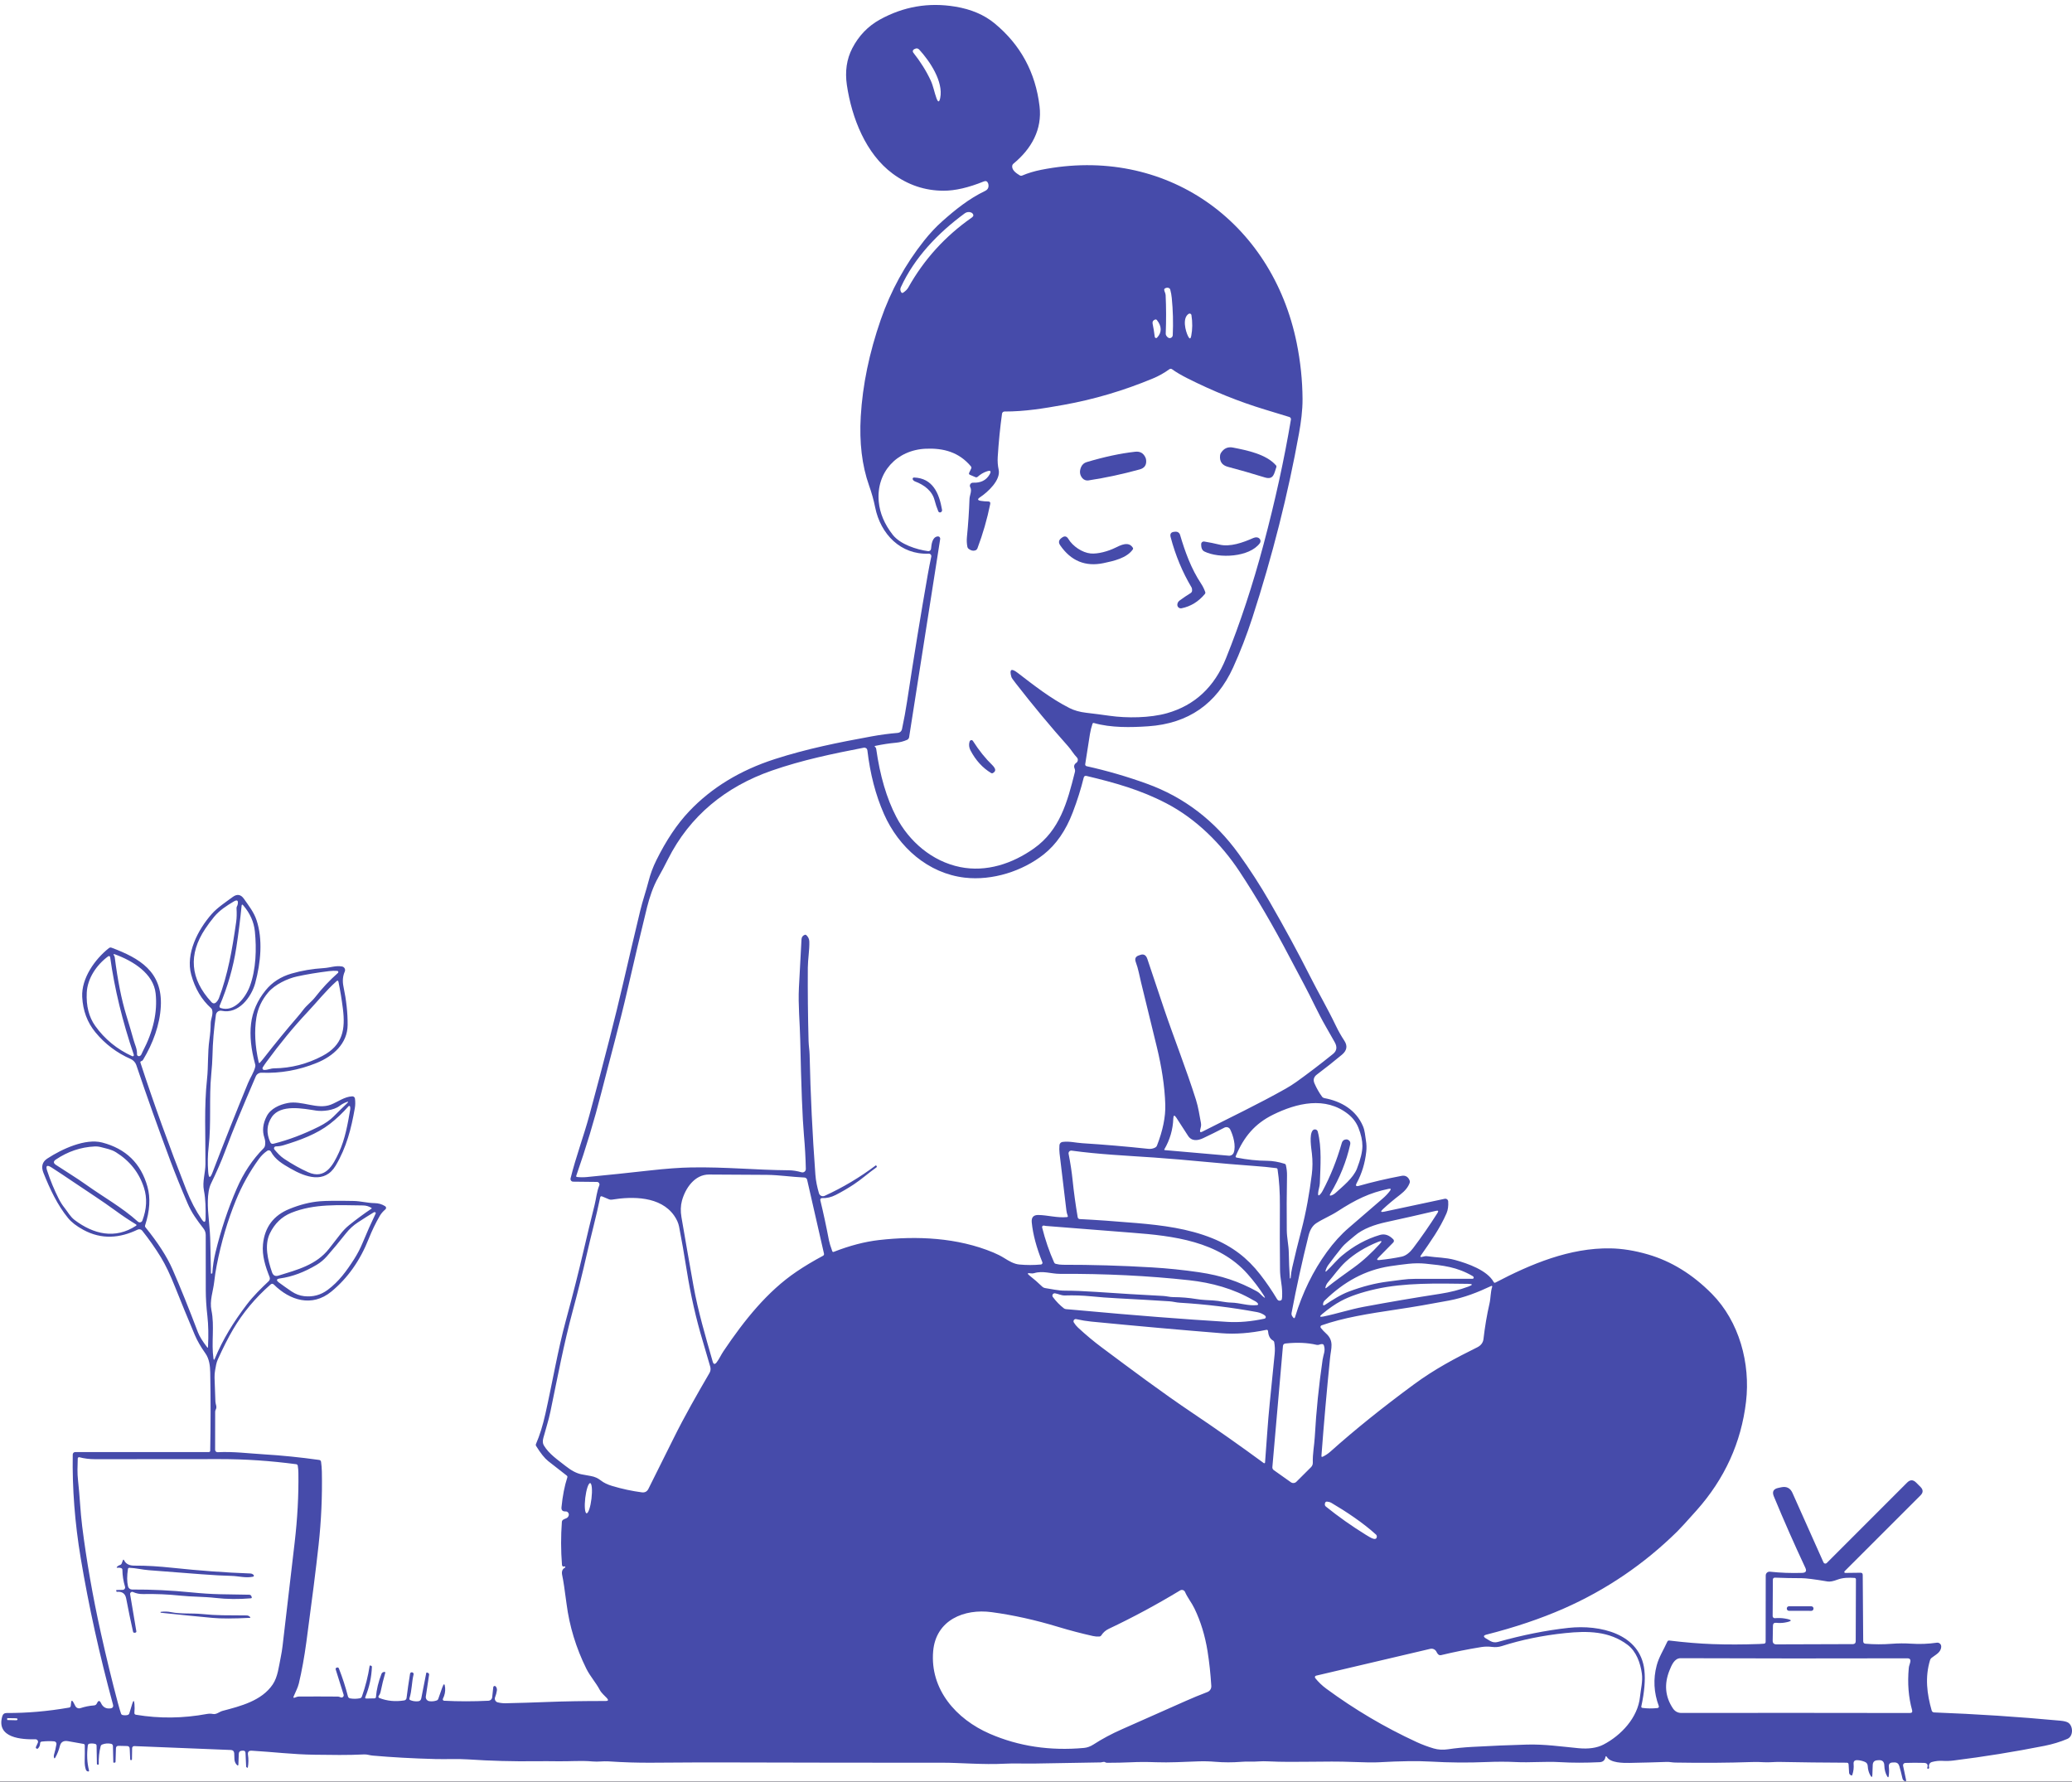 <svg width="214" height="184" viewBox="0 0 214 184" fill="none" xmlns="http://www.w3.org/2000/svg">
<rect width="214" height="184" fill="#2B293D"/>
<path d="M-14594 -5259C-14594 -5260.1 -14593.1 -5261 -14592 -5261H18866C18867.1 -5261 18868 -5260.1 18868 -5259V14256C18868 14257.1 18867.1 14258 18866 14258H-14592C-14593.1 14258 -14594 14257.1 -14594 14256V-5259Z" fill="#444444"/>
<path d="M-14592 -5260H18866V-5262H-14592V-5260ZM18867 -5259V14256H18869V-5259H18867ZM18866 14257H-14592V14259H18866V14257ZM-14593 14256V-5259H-14595V14256H-14593ZM-14592 14257C-14592.6 14257 -14593 14256.6 -14593 14256H-14595C-14595 14257.7 -14593.7 14259 -14592 14259V14257ZM18867 14256C18867 14256.6 18866.6 14257 18866 14257V14259C18867.7 14259 18869 14257.7 18869 14256H18867ZM18866 -5260C18866.6 -5260 18867 -5259.55 18867 -5259H18869C18869 -5260.66 18867.7 -5262 18866 -5262V-5260ZM-14592 -5262C-14593.7 -5262 -14595 -5260.66 -14595 -5259H-14593C-14593 -5259.55 -14592.6 -5260 -14592 -5260V-5262Z" fill="white" fill-opacity="0.1"/>
<g clip-path="url(#clip0_3383_27518)">
<rect width="1512" height="900" transform="translate(-443 -477)" fill="#1E1B39" fill-opacity="0.8"/>
<g clip-path="url(#clip1_3383_27518)">
<path d="M-115 -381C-115 -389.837 -107.837 -397 -99 -397H725C733.837 -397 741 -389.837 741 -381V327C741 335.837 733.837 343 725 343H-99C-107.837 343 -115 335.837 -115 327V-381Z" fill="white"/>
<path d="M21.393 139.139C20.911 138.512 20.594 137.997 20.443 137.594C19.499 135.106 18.622 132.935 17.813 131.082C17.248 129.791 16.319 128.349 15.026 126.755C14.975 126.693 14.962 126.625 14.987 126.55C15.476 125.063 15.557 123.731 15.229 122.556C14.561 120.153 13.002 118.633 10.55 117.996C8.821 117.548 6.421 118.65 4.885 119.652C4.363 119.993 4.231 120.487 4.489 121.133C5.162 122.82 5.938 124.463 7.026 125.793C7.383 126.231 7.914 126.64 8.617 127.02C10.493 128.036 12.369 127.882 14.215 126.993C14.295 126.955 14.386 126.944 14.472 126.964C14.559 126.983 14.635 127.032 14.69 127.101C15.394 127.984 16.037 128.901 16.62 129.853C17.09 130.624 17.578 131.646 18.084 132.919C18.724 134.527 19.402 136.176 20.117 137.866C20.376 138.475 20.741 139.11 21.212 139.771C21.613 140.332 21.701 141.064 21.713 141.735C21.762 144.468 21.762 147.161 21.711 149.816C21.709 149.915 21.659 149.965 21.559 149.965H7.768C7.701 149.965 7.636 149.992 7.588 150.039C7.541 150.086 7.514 150.15 7.513 150.217C7.456 153.719 7.729 157.28 8.333 160.901C9.161 165.861 10.273 170.907 11.669 176.04C11.732 176.278 11.642 176.411 11.397 176.439C10.949 176.491 10.63 176.311 10.437 175.898C10.296 175.599 10.157 175.599 10.018 175.898C9.945 176.052 9.866 176.121 9.69 176.133C9.233 176.165 8.771 176.258 8.304 176.412C8.205 176.444 8.097 176.44 8.001 176.4C7.904 176.359 7.826 176.285 7.78 176.192C7.718 176.064 7.653 175.939 7.584 175.817C7.448 175.574 7.367 175.591 7.339 175.868L7.31 176.169C7.298 176.276 7.24 176.338 7.133 176.356C4.933 176.739 2.785 176.925 0.691 176.914C0.452 176.912 0.3 177.027 0.233 177.257C-0.416 179.519 2.287 179.661 3.659 179.627C3.703 179.626 3.747 179.636 3.786 179.657C3.825 179.677 3.859 179.708 3.883 179.744C3.908 179.781 3.922 179.824 3.926 179.868C3.929 179.912 3.922 179.957 3.903 179.997L3.717 180.408C3.685 180.479 3.699 180.536 3.761 180.582C3.781 180.597 3.803 180.605 3.828 180.607C3.867 180.612 3.899 180.6 3.926 180.572C4.064 180.434 4.136 180.263 4.141 180.061C4.144 179.943 4.204 179.878 4.32 179.865C4.79 179.814 5.218 179.807 5.603 179.843C5.637 179.846 5.671 179.857 5.701 179.874C5.731 179.891 5.758 179.914 5.779 179.941C5.8 179.969 5.815 180 5.824 180.034C5.832 180.067 5.834 180.102 5.828 180.137C5.768 180.502 5.685 180.864 5.578 181.221C5.549 181.318 5.547 181.414 5.574 181.51C5.605 181.623 5.649 181.629 5.706 181.527C5.92 181.154 6.079 180.753 6.183 180.325C6.285 179.906 6.57 179.739 7.04 179.826C7.569 179.923 8.096 180.017 8.62 180.105C8.71 180.121 8.755 180.174 8.757 180.264C8.763 180.804 8.76 181.335 8.747 181.856C8.739 182.207 8.781 182.513 8.874 182.776C8.906 182.861 8.967 182.917 9.058 182.943C9.174 182.977 9.217 182.935 9.188 182.818C8.992 182.056 8.952 181.206 9.068 180.269C9.083 180.158 9.145 180.094 9.257 180.078C9.456 180.05 9.649 180.06 9.837 180.107C9.876 180.116 9.91 180.138 9.935 180.169C9.96 180.2 9.973 180.239 9.974 180.279L10.008 182.164C10.008 182.176 10.011 182.187 10.015 182.197C10.02 182.208 10.026 182.218 10.034 182.226C10.043 182.234 10.052 182.24 10.063 182.244C10.074 182.248 10.085 182.25 10.096 182.25H10.163C10.187 182.248 10.199 182.235 10.199 182.211C10.181 181.548 10.246 180.929 10.393 180.354C10.416 180.265 10.47 180.203 10.557 180.168C10.854 180.052 11.161 180.028 11.478 180.095C11.53 180.106 11.577 180.135 11.611 180.176C11.645 180.217 11.663 180.269 11.664 180.323L11.703 182.005C11.703 182.028 11.714 182.039 11.737 182.039L11.825 182.042C11.897 182.042 11.934 182.007 11.935 181.936L11.975 180.568C11.98 180.39 12.072 180.302 12.251 180.305L13.118 180.325C13.296 180.328 13.389 180.419 13.397 180.597L13.449 181.728C13.45 181.753 13.463 181.767 13.488 181.77L13.554 181.775C13.603 181.781 13.628 181.76 13.628 181.711L13.647 180.541C13.648 180.512 13.653 180.484 13.665 180.458C13.676 180.432 13.693 180.409 13.713 180.39C13.734 180.37 13.758 180.355 13.784 180.345C13.811 180.335 13.839 180.331 13.868 180.332L23.846 180.734C24.052 180.742 24.166 180.848 24.189 181.052C24.236 181.486 24.113 181.919 24.463 182.274C24.565 182.377 24.618 182.357 24.623 182.213L24.662 181.131C24.67 180.932 24.773 180.825 24.97 180.81L25.083 180.803C25.258 180.79 25.349 180.87 25.357 181.043L25.423 182.453C25.425 182.484 25.44 182.507 25.468 182.522L25.548 182.566C25.576 182.58 25.592 182.572 25.597 182.541C25.671 182.1 25.676 181.664 25.612 181.231C25.566 180.931 25.695 180.79 25.999 180.807C28.156 180.93 30.247 181.197 32.515 181.224C34.224 181.246 35.904 181.278 37.613 181.192C37.919 181.177 38.179 181.287 38.483 181.312C40.465 181.487 42.615 181.606 44.935 181.669C46.096 181.701 47.198 181.63 48.351 181.706C50.655 181.86 52.987 181.923 55.347 181.895C56.068 181.887 56.84 181.888 57.666 181.9C58.847 181.917 60.044 181.811 61.217 181.919C61.771 181.971 62.292 181.873 62.848 181.909C64.388 182.012 65.885 182.058 67.339 182.047C70.627 182.022 73.239 182.013 75.175 182.02C82.922 182.042 90.35 182.052 97.459 182.049C99.017 182.047 101.622 182.265 103.701 182.152C104.732 182.096 105.766 182.152 106.799 182.135C109.117 182.1 111.408 182.061 113.67 182.017C113.824 182.012 114.011 181.914 114.126 181.99C114.194 182.034 114.269 182.056 114.351 182.056C115.241 182.055 116.058 182.037 116.802 182.003C117.594 181.965 118.45 181.963 119.371 181.998C120.774 182.049 122.295 181.961 123.745 181.909C124.342 181.888 124.938 181.903 125.532 181.954C126.406 182.025 127.287 182.027 128.177 181.958C128.48 181.934 128.78 181.926 129.076 181.934C129.384 181.942 129.693 181.936 130.004 181.914C130.317 181.893 130.63 181.891 130.944 181.907C133.89 182.049 136.806 181.853 139.738 181.971C141.004 182.021 141.89 182.032 142.394 182.003C144.618 181.877 146.408 181.853 147.765 181.931C149.693 182.042 151.601 182.059 153.49 181.98C154.603 181.935 155.605 181.934 156.495 181.978C158.062 182.059 159.58 181.897 161.14 181.99C162.389 182.064 163.747 182.065 165.215 181.993C165.546 181.975 165.743 181.809 165.805 181.496C165.834 181.344 165.889 181.334 165.969 181.466C166.344 182.066 167.607 182.081 168.315 182.069C169.618 182.044 170.897 182.01 172.152 181.966C172.429 181.956 172.715 182.027 173.009 182.032C175.801 182.081 178.446 182.063 180.946 181.978C181.359 181.965 181.77 181.971 182.18 181.998C182.733 182.032 183.272 181.956 183.813 181.968C186.042 182.012 188.349 182.038 190.736 182.047C190.857 182.048 190.92 182.109 190.927 182.228L190.978 183.087C190.981 183.13 190.993 183.173 191.015 183.21C191.038 183.248 191.069 183.279 191.106 183.303L191.174 183.347C191.241 183.388 191.287 183.371 191.311 183.298C191.435 182.929 191.48 182.555 191.444 182.176C191.419 181.91 191.54 181.78 191.806 181.785C192.053 181.788 192.312 181.843 192.585 181.951C192.786 182.029 192.892 182.176 192.903 182.392C192.921 182.756 193.013 183.081 193.18 183.366C193.304 183.579 193.371 183.562 193.381 183.317L193.42 182.282C193.431 181.981 193.587 181.82 193.887 181.797L194.025 181.787C194.407 181.759 194.603 181.937 194.615 182.321C194.628 182.757 194.727 183.134 194.911 183.452C194.994 183.597 195.047 183.587 195.07 183.42C195.113 183.118 195.118 182.802 195.085 182.47C195.057 182.183 195.188 182.034 195.477 182.025L195.656 182.02C195.915 182.011 196.083 182.132 196.16 182.382C196.273 182.759 196.381 183.184 196.486 183.658C196.512 183.779 196.576 183.868 196.679 183.925C196.833 184.008 196.891 183.965 196.855 183.795L196.554 182.355C196.547 182.321 196.548 182.286 196.556 182.253C196.564 182.219 196.58 182.188 196.601 182.161C196.622 182.134 196.65 182.112 196.68 182.096C196.711 182.081 196.745 182.072 196.78 182.071C197.411 182.048 198.055 182.047 198.709 182.066C199.042 182.076 199.156 182.243 199.052 182.568C199.046 182.585 199.046 182.604 199.052 182.621C199.058 182.638 199.069 182.653 199.083 182.664C199.098 182.675 199.116 182.68 199.134 182.68C199.152 182.68 199.17 182.674 199.184 182.664C199.24 182.626 199.258 182.574 199.238 182.507C199.207 182.397 199.219 182.28 199.272 182.181C199.326 182.081 199.416 182.009 199.522 181.978C199.883 181.877 200.243 181.836 200.602 181.856C201.004 181.88 201.391 181.869 201.763 181.821C204.896 181.431 208.02 180.927 211.137 180.31C211.986 180.142 212.78 179.901 213.519 179.588C214.151 179.321 214.132 178.28 213.627 177.925C213.474 177.818 213.195 177.745 212.79 177.707C208.47 177.304 204.126 177.02 199.757 176.855C199.701 176.853 199.647 176.833 199.603 176.799C199.558 176.765 199.526 176.718 199.51 176.664C199.015 174.938 198.8 173.214 199.343 171.441C199.369 171.358 199.419 171.284 199.488 171.228C199.899 170.895 200.485 170.662 200.492 170.048C200.493 169.991 200.481 169.934 200.458 169.883C200.435 169.831 200.401 169.784 200.358 169.747C200.315 169.709 200.265 169.682 200.21 169.665C200.155 169.649 200.098 169.645 200.041 169.653C199.156 169.781 198.272 169.814 197.387 169.754C196.724 169.71 196.046 169.714 195.352 169.768C194.47 169.837 193.579 169.834 192.678 169.759C192.518 169.746 192.437 169.659 192.435 169.499L192.386 162.655C192.386 162.501 192.31 162.425 192.156 162.427L190.584 162.447C190.564 162.447 190.544 162.441 190.527 162.431C190.51 162.42 190.497 162.404 190.489 162.386C190.481 162.367 190.479 162.347 190.483 162.327C190.487 162.307 190.496 162.289 190.511 162.275L198.354 154.437C198.643 154.148 198.643 153.858 198.354 153.567L197.901 153.114C197.593 152.804 197.284 152.804 196.975 153.114L188.667 161.425C188.644 161.449 188.615 161.466 188.584 161.476C188.552 161.486 188.519 161.488 188.486 161.482C188.454 161.476 188.423 161.462 188.397 161.441C188.371 161.421 188.35 161.394 188.336 161.364L185.131 154.189C184.905 153.683 184.521 153.487 183.977 153.601L183.661 153.668C183.16 153.774 183.008 154.063 183.203 154.534C184.242 157.044 185.327 159.504 186.458 161.915C186.618 162.255 186.51 162.43 186.135 162.442C184.99 162.479 183.879 162.438 182.802 162.319C182.747 162.313 182.692 162.319 182.64 162.336C182.587 162.353 182.539 162.381 182.498 162.417C182.458 162.454 182.425 162.499 182.402 162.549C182.38 162.599 182.368 162.654 182.368 162.709L182.359 169.563C182.357 169.682 182.297 169.746 182.18 169.756C182.017 169.771 181.856 169.781 181.697 169.788C180.001 169.848 178.392 169.852 176.871 169.798C175.526 169.75 174.039 169.628 172.412 169.43C172.312 169.417 172.242 169.457 172.201 169.548C171.834 170.368 171.334 171.13 171.104 172.009C170.735 173.411 170.809 174.807 171.324 176.196C171.333 176.218 171.336 176.241 171.333 176.264C171.331 176.287 171.323 176.31 171.311 176.329C171.298 176.349 171.281 176.366 171.261 176.379C171.241 176.391 171.218 176.399 171.195 176.402C170.638 176.461 170.118 176.456 169.635 176.387C169.538 176.374 169.5 176.32 169.52 176.226C169.84 174.735 169.945 173.494 169.836 172.501C169.424 168.708 165.239 167.768 161.985 168.123C159.691 168.374 157.263 168.858 154.702 169.575C154.426 169.652 154.164 169.619 153.916 169.477C153.766 169.389 153.617 169.301 153.47 169.212C153.176 169.033 153.197 168.901 153.532 168.816C156.468 168.07 159.126 167.173 161.505 166.127C165.883 164.201 169.79 161.549 173.225 158.171C173.535 157.866 174.202 157.138 175.225 155.989C178.133 152.722 179.836 148.981 180.333 144.766C180.799 140.811 179.64 136.487 176.802 133.619C174.812 131.608 172.611 130.252 170.198 129.552C168.84 129.157 167.548 128.949 166.322 128.928C162.132 128.857 158.108 130.544 154.455 132.459C154.375 132.501 154.314 132.483 154.271 132.405C153.607 131.19 151.585 130.485 150.277 130.127C149.288 129.858 148.387 129.885 147.405 129.738C147.31 129.723 147.215 129.727 147.121 129.75L146.863 129.809C146.692 129.848 146.656 129.796 146.756 129.652C147.733 128.244 148.712 126.893 149.398 125.308C149.547 124.964 149.604 124.553 149.572 124.077C149.569 124.034 149.557 123.993 149.537 123.956C149.516 123.918 149.488 123.886 149.455 123.86C149.421 123.835 149.382 123.817 149.34 123.808C149.299 123.798 149.256 123.798 149.214 123.807L142.953 125.142C142.603 125.217 142.559 125.132 142.821 124.887C143.361 124.386 143.965 123.879 144.633 123.366C145.122 122.989 145.442 122.588 145.593 122.164C145.62 122.086 145.62 122.007 145.593 121.929C145.458 121.562 145.174 121.358 144.755 121.439C143.172 121.741 141.705 122.085 140.355 122.47C140.051 122.555 139.974 122.459 140.124 122.184C140.652 121.207 140.98 120.13 141.109 118.951C141.151 118.564 141.141 118.181 141.077 117.8C140.991 117.293 140.974 116.779 140.768 116.302C140.051 114.636 138.547 113.738 136.779 113.41C136.686 113.392 136.603 113.341 136.547 113.265C136.251 112.867 135.991 112.411 135.766 111.899C135.602 111.53 135.683 111.223 136.008 110.978C136.911 110.297 137.773 109.615 138.594 108.931C139.115 108.498 139.199 108.015 138.846 107.481C138.515 106.978 138.226 106.468 137.979 105.951C137.1 104.119 136.138 102.481 135.276 100.771C134.063 98.368 132.681 95.821 131.13 93.129C130.146 91.424 129.082 89.779 127.939 88.192C125.456 84.749 122.296 82.333 118.46 80.944C116.414 80.203 114.335 79.598 112.221 79.129C112.176 79.119 112.138 79.093 112.112 79.055C112.087 79.017 112.077 78.971 112.083 78.926C112.245 77.876 112.407 76.843 112.568 75.826C112.627 75.46 112.716 75.102 112.835 74.753C112.861 74.676 112.913 74.649 112.989 74.672C114.735 75.172 116.807 75.133 118.602 75.008C122.726 74.724 125.645 72.7 127.359 68.937C128.098 67.313 128.76 65.601 129.345 63.802C131.421 57.399 133.028 51.05 134.164 44.753C134.372 43.602 134.536 42.358 134.529 41.197C134.516 39.273 134.316 37.354 133.929 35.44C131.382 22.834 120.338 14.988 107.526 17.54C106.81 17.683 106.161 17.879 105.582 18.127C105.489 18.167 105.4 18.16 105.315 18.108C104.989 17.905 104.531 17.606 104.539 17.187C104.54 17.068 104.587 16.971 104.678 16.896C106.527 15.375 107.654 13.372 107.367 10.975C106.947 7.466 105.393 4.608 102.705 2.399C101.645 1.529 100.303 0.958 98.679 0.687C95.92 0.227 93.318 0.672 90.872 2.024C89.646 2.703 88.698 3.689 88.027 4.98C87.444 6.105 87.258 7.376 87.468 8.795C87.975 12.191 89.425 15.879 92.189 17.929C93.773 19.105 95.527 19.694 97.452 19.697C98.644 19.699 100.028 19.38 101.605 18.74C101.824 18.651 101.974 18.718 102.056 18.938C102.072 18.984 102.083 19.03 102.09 19.078C102.129 19.373 102.014 19.586 101.745 19.717C100.065 20.527 98.681 21.641 97.293 22.876C96.663 23.436 96.046 24.095 95.442 24.854C93.496 27.305 92.003 30.026 90.965 33.019C89.778 36.439 89.09 39.765 88.901 42.997C88.742 45.697 89.028 48.079 89.758 50.143C90.029 50.905 90.239 51.655 90.387 52.393C90.943 55.165 93.027 57.308 95.921 57.181C95.961 57.179 96 57.186 96.036 57.202C96.072 57.218 96.103 57.242 96.129 57.272C96.154 57.303 96.172 57.338 96.182 57.377C96.191 57.415 96.192 57.455 96.183 57.494C96.048 58.124 95.928 58.738 95.823 59.336C95.108 63.402 94.395 67.773 93.683 72.449C93.549 73.335 93.374 74.29 93.157 75.314C93.135 75.415 93.082 75.506 93.005 75.574C92.928 75.642 92.831 75.683 92.728 75.691C91.845 75.763 90.935 75.884 89.998 76.056C86.592 76.68 83.359 77.322 80.019 78.399C76.431 79.557 73.482 81.356 71.172 83.796C69.933 85.104 68.804 86.789 67.785 88.851C67.442 89.545 67.177 90.257 66.989 90.989C66.727 92.015 66.365 93.046 66.122 94.062C65.528 96.54 64.938 99.046 64.352 101.58C63.589 104.884 62.434 109.403 60.884 115.136C60.299 117.306 59.483 119.461 58.93 121.694C58.92 121.735 58.919 121.777 58.927 121.818C58.936 121.86 58.953 121.898 58.979 121.932C59.005 121.965 59.038 121.992 59.076 122.011C59.113 122.029 59.155 122.039 59.197 122.039L61.658 122.066C61.7 122.066 61.742 122.077 61.779 122.097C61.816 122.118 61.848 122.147 61.871 122.182C61.895 122.218 61.909 122.259 61.913 122.301C61.918 122.344 61.912 122.386 61.896 122.426C61.629 123.082 61.582 123.756 61.413 124.439C61.026 125.985 60.648 127.552 60.279 129.141C59.77 131.338 59.157 133.755 58.44 136.391C57.617 139.421 57.049 142.802 56.337 145.983C56.061 147.219 55.735 148.266 55.36 149.125C55.327 149.2 55.332 149.272 55.374 149.341C55.828 150.079 56.242 150.597 56.616 150.896C57.254 151.405 57.893 151.904 58.531 152.392C58.598 152.444 58.618 152.51 58.592 152.59C58.308 153.459 58.108 154.482 57.992 155.661C57.961 155.965 58.101 156.11 58.411 156.097C58.529 156.092 58.622 156.138 58.69 156.234C58.764 156.342 58.771 156.458 58.712 156.582C58.59 156.839 58.364 156.814 58.161 156.954C58.124 156.98 58.093 157.014 58.07 157.053C58.048 157.092 58.035 157.135 58.031 157.179C57.922 158.655 57.925 160.128 58.041 161.597C58.054 161.768 58.142 161.828 58.303 161.776C58.323 161.769 58.341 161.773 58.357 161.788C58.377 161.807 58.386 161.829 58.384 161.851C58.381 161.878 58.368 161.896 58.345 161.908C58.074 162.048 57.982 162.312 58.068 162.699C58.174 163.184 58.323 164.163 58.514 165.637C58.814 167.955 59.495 170.188 60.556 172.335C60.943 173.116 61.538 173.76 61.949 174.536C62.123 174.862 62.439 175.112 62.689 175.386C62.864 175.579 62.82 175.675 62.559 175.675C60.336 175.672 58.333 175.705 56.55 175.775C55.107 175.832 53.664 175.876 52.22 175.907C51.944 175.912 51.672 175.881 51.403 175.814C51.349 175.801 51.298 175.776 51.255 175.741C51.211 175.706 51.175 175.662 51.15 175.612C51.124 175.563 51.11 175.508 51.107 175.452C51.104 175.396 51.113 175.34 51.133 175.288C51.221 175.061 51.283 174.831 51.319 174.597C51.34 174.46 51.311 174.331 51.231 174.21C51.215 174.184 51.194 174.162 51.167 174.144C51.147 174.131 51.123 174.123 51.099 174.121C51.074 174.119 51.05 174.124 51.028 174.134C51.005 174.144 50.986 174.16 50.971 174.18C50.957 174.2 50.948 174.223 50.945 174.247L50.834 175.29C50.824 175.386 50.78 175.474 50.71 175.54C50.641 175.605 50.55 175.644 50.455 175.648C48.865 175.725 47.336 175.725 45.868 175.648C45.844 175.647 45.821 175.64 45.801 175.627C45.78 175.615 45.763 175.597 45.751 175.577C45.739 175.556 45.732 175.533 45.731 175.509C45.73 175.485 45.735 175.461 45.746 175.44C45.93 175.072 46.006 174.696 45.974 174.311C45.934 173.841 45.836 173.828 45.68 174.274L45.266 175.452C45.236 175.535 45.18 175.592 45.097 175.621C44.85 175.707 44.596 175.731 44.335 175.692C44.224 175.674 44.124 175.614 44.058 175.523C43.991 175.433 43.964 175.32 43.98 175.21L44.318 172.959C44.324 172.921 44.316 172.882 44.296 172.849C44.277 172.815 44.246 172.789 44.21 172.775L44.112 172.739C44.103 172.735 44.094 172.734 44.084 172.734C44.075 172.735 44.065 172.737 44.057 172.742C44.048 172.746 44.041 172.752 44.035 172.76C44.03 172.767 44.026 172.776 44.024 172.785L43.51 175.403C43.473 175.591 43.358 175.691 43.165 175.704C42.866 175.725 42.602 175.685 42.374 175.582C42.291 175.544 42.263 175.482 42.291 175.396C42.553 174.566 42.514 173.76 42.714 172.935C42.722 172.904 42.721 172.871 42.712 172.84C42.703 172.81 42.686 172.782 42.663 172.759C42.64 172.737 42.611 172.721 42.58 172.713C42.548 172.705 42.515 172.706 42.484 172.714C42.409 172.734 42.364 172.787 42.349 172.873C42.206 173.748 42.086 174.579 41.989 175.366C41.982 175.428 41.955 175.485 41.912 175.53C41.869 175.574 41.813 175.604 41.752 175.614C40.836 175.762 39.976 175.678 39.171 175.361C39.151 175.354 39.133 175.342 39.119 175.326C39.105 175.31 39.094 175.291 39.089 175.27C39.083 175.25 39.082 175.228 39.086 175.207C39.09 175.186 39.099 175.166 39.112 175.148C39.213 175.016 39.28 174.868 39.313 174.705C39.45 174.037 39.609 173.389 39.79 172.761C39.794 172.75 39.794 172.738 39.792 172.726C39.789 172.715 39.784 172.704 39.777 172.695C39.769 172.686 39.76 172.679 39.749 172.675C39.738 172.671 39.726 172.669 39.715 172.67L39.646 172.68C39.591 172.687 39.54 172.708 39.497 172.742C39.453 172.775 39.42 172.82 39.401 172.871C39.081 173.694 38.891 174.486 38.831 175.249C38.822 175.35 38.767 175.401 38.664 175.403L37.846 175.42C37.727 175.423 37.689 175.37 37.733 175.259C38.146 174.251 38.373 173.21 38.412 172.134C38.413 172.118 38.409 172.102 38.4 172.089C38.392 172.075 38.38 172.064 38.365 172.058L38.27 172.011C38.26 172.007 38.25 172.004 38.239 172.004C38.228 172.004 38.218 172.007 38.209 172.012C38.199 172.017 38.191 172.025 38.185 172.033C38.179 172.042 38.175 172.052 38.174 172.063C38.016 173.104 37.751 174.154 37.378 175.212C37.342 175.312 37.272 175.372 37.168 175.393C36.831 175.459 36.497 175.463 36.164 175.405C36.11 175.397 36.06 175.372 36.019 175.335C35.979 175.299 35.95 175.251 35.936 175.197C35.694 174.246 35.382 173.282 34.998 172.305C34.984 172.269 34.956 172.239 34.92 172.223C34.884 172.207 34.844 172.206 34.807 172.22L34.743 172.244C34.713 172.256 34.688 172.278 34.674 172.308C34.66 172.338 34.658 172.372 34.668 172.403L35.488 175.016C35.501 175.057 35.502 175.101 35.492 175.143C35.481 175.185 35.458 175.223 35.427 175.253C35.395 175.282 35.356 175.302 35.313 175.31C35.271 175.318 35.227 175.314 35.187 175.298C35.067 175.251 34.993 175.217 34.861 175.217C33.553 175.207 32.229 175.205 30.887 175.212C30.8 175.214 30.715 175.229 30.632 175.259L30.441 175.327C30.312 175.373 30.274 175.333 30.326 175.207C30.505 174.764 30.754 174.328 30.865 173.865C31.173 172.569 31.433 171.132 31.646 169.555C32.224 165.275 32.643 161.946 32.904 159.569C33.18 157.057 33.293 154.528 33.242 151.983C33.234 151.648 33.207 151.314 33.161 150.979C33.145 150.861 33.078 150.794 32.958 150.778C31.011 150.505 29.101 150.312 27.228 150.198C25.656 150.105 24.116 149.896 22.485 149.98C22.451 149.982 22.416 149.977 22.384 149.965C22.352 149.953 22.322 149.935 22.297 149.911C22.272 149.888 22.252 149.859 22.238 149.828C22.225 149.796 22.218 149.762 22.218 149.728L22.223 145.814C22.223 145.729 22.243 145.649 22.284 145.574C22.438 145.283 22.26 145.05 22.247 144.747C22.211 143.948 22.182 143.126 22.159 142.281C22.151 142.02 22.172 141.753 22.223 141.48C22.291 141.108 22.338 140.753 22.495 140.403C23.043 139.191 23.567 138.159 24.067 137.307C25.072 135.595 26.364 134.046 27.941 132.662C28.06 132.556 28.177 132.559 28.291 132.672C29.944 134.31 32.226 135.025 34.215 133.397C35.901 132.015 37.191 130.193 38.086 127.928C38.413 127.102 38.795 126.313 39.232 125.56C39.368 125.329 39.559 125.107 39.805 124.897C39.829 124.877 39.848 124.852 39.86 124.823C39.872 124.795 39.877 124.764 39.876 124.733C39.874 124.702 39.864 124.672 39.849 124.645C39.833 124.618 39.812 124.595 39.785 124.579C39.461 124.368 39.093 124.26 38.681 124.255C37.932 124.245 37.266 124.047 36.524 124.032C34.846 124 33.684 124.01 33.039 124.064C32.029 124.148 30.976 124.413 29.883 124.86C28.247 125.526 27.34 126.739 27.162 128.499C27.042 129.677 27.424 130.833 27.845 131.891C27.874 131.962 27.881 132.041 27.865 132.116C27.849 132.192 27.81 132.261 27.755 132.314C26.949 133.078 26.168 133.835 25.482 134.739C24.118 136.538 23.026 138.299 22.184 140.322C22.117 140.482 22.071 140.476 22.047 140.305C21.809 138.654 22.176 136.964 21.838 135.321C21.633 134.325 22.01 133.379 22.12 132.412C22.185 131.823 22.272 131.251 22.38 130.696C22.843 128.309 23.506 126.062 24.368 123.954C24.99 122.436 25.782 121.013 26.746 119.686C26.984 119.356 27.272 119.076 27.61 118.846C27.64 118.825 27.674 118.812 27.709 118.805C27.745 118.798 27.781 118.799 27.817 118.808C27.852 118.817 27.885 118.832 27.913 118.855C27.942 118.877 27.965 118.905 27.982 118.937C28.418 119.764 29.202 120.222 30 120.68C31.562 121.576 33.541 122.289 34.672 120.376C35.794 118.479 36.274 116.571 36.646 114.453C36.702 114.136 36.707 113.805 36.661 113.459C36.652 113.393 36.619 113.332 36.568 113.289C36.517 113.246 36.451 113.223 36.384 113.226C35.574 113.258 34.886 113.806 34.168 114.085C32.775 114.624 31.171 113.63 29.711 113.919C28.886 114.081 27.955 114.482 27.547 115.276C27.146 116.049 27.067 116.794 27.309 117.509C27.4 117.78 27.42 118.052 27.368 118.324C27.348 118.427 27.302 118.515 27.228 118.589C26.081 119.745 25.156 121.131 24.454 122.747C23.551 124.82 22.819 127.017 22.257 129.339C22.086 130.046 21.976 130.761 21.929 131.484C21.926 131.518 21.908 131.535 21.875 131.533H21.802C21.792 131.533 21.787 131.527 21.787 131.516C21.758 130.437 21.735 129.36 21.721 128.286C21.714 127.7 21.66 126.893 21.559 125.864C21.456 124.836 21.336 123.168 21.797 122.228C22.373 121.051 22.855 119.944 23.244 118.907C23.701 117.686 24.145 116.557 24.576 115.52C25.19 114.045 25.804 112.593 26.418 111.167C26.467 111.05 26.551 110.951 26.658 110.883C26.765 110.815 26.891 110.782 27.017 110.787C28.963 110.865 30.862 110.527 32.713 109.773C34.398 109.09 35.892 107.782 35.904 105.853C35.914 104.62 35.771 103.302 35.476 101.898C35.356 101.328 35.401 100.809 35.608 100.34C35.631 100.288 35.642 100.231 35.64 100.174C35.638 100.117 35.623 100.061 35.596 100.01C35.569 99.96 35.531 99.916 35.485 99.883C35.438 99.849 35.385 99.826 35.329 99.816C34.648 99.699 34.094 99.944 33.431 99.983C32.267 100.055 31.161 100.242 30.113 100.546C29.003 100.868 28.11 101.443 27.436 102.273C26.579 103.327 26.076 104.482 25.928 105.738C25.782 106.964 25.926 108.364 26.359 109.94C26.381 110.018 26.382 110.101 26.361 110.18C26.219 110.77 25.847 111.291 25.614 111.86C24.351 114.93 23.13 118.005 21.951 121.084C21.704 121.726 21.555 121.704 21.503 121.018C21.436 120.148 21.451 119.295 21.547 118.459C21.838 115.934 21.576 113.434 21.821 110.919C21.891 110.206 21.932 109.578 21.944 109.036C21.971 107.658 22.091 106.247 22.301 104.802C22.311 104.735 22.334 104.671 22.37 104.613C22.405 104.555 22.452 104.506 22.508 104.467C22.563 104.429 22.626 104.402 22.693 104.389C22.759 104.376 22.828 104.376 22.894 104.391C24.63 104.768 25.965 102.985 26.359 101.535C26.934 99.412 27.157 97.02 26.498 95.034C26.222 94.199 25.685 93.533 25.201 92.835C24.876 92.366 24.485 92.302 24.028 92.641C23.295 93.183 22.441 93.743 21.873 94.388C20.423 96.033 19.157 98.504 19.75 100.664C20.141 102.095 20.825 103.249 21.802 104.124C21.857 104.173 21.894 104.235 21.912 104.31C22.029 104.814 21.765 105.209 21.76 105.703C21.755 106.226 21.71 106.787 21.625 107.388C21.434 108.74 21.523 110.136 21.385 111.409C21.072 114.286 21.229 117.247 21.219 120.205C21.216 121.15 20.883 122.022 21.06 122.938C21.246 123.89 21.248 124.853 21.233 125.813C21.227 126.271 21.094 126.311 20.834 125.933C20.219 125.032 19.691 124.021 19.25 122.901C17.451 118.314 15.871 113.934 14.509 109.761C14.478 109.665 14.512 109.606 14.61 109.585C14.641 109.578 14.668 109.565 14.693 109.545C14.727 109.518 14.757 109.484 14.781 109.445C15.79 107.775 16.515 105.828 16.61 103.925C16.794 100.336 14.396 98.954 11.531 97.879C11.425 97.839 11.328 97.853 11.24 97.924C9.805 99.06 8.397 101.031 8.49 102.956C8.56 104.374 9.015 105.594 9.854 106.614C10.847 107.822 12.066 108.743 13.512 109.376C13.755 109.484 13.985 109.722 14.073 109.984C15.165 113.224 16.345 116.538 17.612 119.926C18.108 121.248 18.69 122.687 19.358 124.243C19.572 124.744 19.823 125.209 20.112 125.639C20.399 126.065 20.696 126.472 21.003 126.861C21.167 127.066 21.248 127.3 21.248 127.561C21.247 129.486 21.248 131.389 21.253 133.269C21.255 134.076 21.31 134.96 21.42 135.921C21.524 136.842 21.545 137.905 21.483 139.11C21.48 139.203 21.45 139.212 21.393 139.139ZM96.122 8.305C95.668 7.329 95.068 6.371 94.322 5.43C94.302 5.404 94.288 5.374 94.28 5.342C94.273 5.31 94.273 5.277 94.28 5.244C94.287 5.212 94.301 5.182 94.321 5.156C94.341 5.131 94.367 5.11 94.396 5.095L94.491 5.048C94.664 4.96 94.816 4.988 94.947 5.132C96.061 6.351 97.442 8.433 97.109 10.11C97.014 10.58 96.885 10.591 96.72 10.142C96.494 9.525 96.399 8.9 96.122 8.305ZM100.329 21.957C100.36 21.972 100.387 21.991 100.41 22.014C100.58 22.178 100.568 22.329 100.373 22.467C97.616 24.393 95.427 26.804 93.806 29.7C93.704 29.882 93.532 30.055 93.289 30.22C93.201 30.278 93.129 30.263 93.073 30.173C92.971 30.008 92.96 29.838 93.042 29.664C94.44 26.617 96.867 24.068 99.648 22.028C99.745 21.957 99.859 21.913 99.978 21.9C100.098 21.888 100.219 21.907 100.329 21.957ZM120.39 30.499C120.38 30.295 120.289 30.166 120.248 29.982C120.225 29.887 120.257 29.818 120.343 29.774C120.469 29.707 120.593 29.697 120.715 29.744C120.752 29.759 120.784 29.782 120.81 29.811C120.836 29.839 120.855 29.874 120.865 29.911C120.941 30.197 120.994 30.479 121.021 30.758C121.149 32.035 121.183 33.322 121.124 34.62C121.121 34.696 121.091 34.768 121.038 34.823C120.986 34.877 120.916 34.912 120.84 34.919C120.701 34.93 120.573 34.846 120.456 34.666C120.416 34.603 120.396 34.529 120.399 34.453C120.452 33.072 120.448 31.754 120.39 30.499ZM123.032 34.693C122.97 35.02 122.864 35.035 122.714 34.74C122.43 34.184 122.089 32.842 122.77 32.411C122.796 32.395 122.826 32.385 122.857 32.383C122.888 32.38 122.919 32.386 122.947 32.399C122.975 32.412 123 32.431 123.019 32.456C123.037 32.481 123.049 32.51 123.054 32.541C123.171 33.295 123.164 34.013 123.032 34.693ZM119.493 33.062C119.986 33.682 120.025 34.324 119.503 34.872C119.485 34.891 119.462 34.905 119.437 34.911C119.412 34.918 119.385 34.916 119.36 34.908C119.335 34.9 119.313 34.884 119.296 34.863C119.28 34.843 119.269 34.818 119.266 34.791C119.207 34.31 119.133 33.856 119.045 33.43C119.004 33.231 119.083 33.09 119.28 33.009C119.365 32.973 119.436 32.991 119.493 33.062ZM102.061 51.791C101.796 51.788 101.543 51.766 101.301 51.727C100.955 51.672 100.928 51.548 101.221 51.355C102.014 50.828 103.38 49.587 103.143 48.505C103.051 48.083 103.02 47.646 103.047 47.192C103.145 45.646 103.293 44.156 103.491 42.723C103.499 42.661 103.53 42.605 103.577 42.564C103.624 42.523 103.685 42.5 103.748 42.5C105.841 42.505 107.798 42.182 109.86 41.812C112.983 41.252 116.053 40.344 119.07 39.089C119.675 38.838 120.244 38.518 120.777 38.132C120.817 38.103 120.865 38.087 120.914 38.087C120.963 38.087 121.011 38.103 121.051 38.132C121.459 38.429 121.991 38.743 122.647 39.074C125.302 40.411 127.97 41.486 130.653 42.299C131.524 42.562 132.363 42.818 133.167 43.066C133.222 43.083 133.268 43.119 133.298 43.168C133.328 43.216 133.339 43.274 133.329 43.33C132.645 47.423 131.702 51.723 130.501 56.23C129.391 60.397 128.098 64.313 126.624 67.98C125.429 70.951 123.399 72.843 120.534 73.656C118.773 74.156 116.369 74.178 114.601 73.925C113.783 73.809 112.976 73.705 112.181 73.612C111.517 73.534 110.942 73.371 110.457 73.125C108.501 72.133 106.816 70.801 105.104 69.488C104.44 68.977 104.226 69.124 104.463 69.929C104.487 70.007 104.638 70.225 104.916 70.58C106.695 72.868 108.493 75.03 110.31 77.067C110.634 77.427 110.871 77.865 111.217 78.221C111.254 78.259 111.283 78.305 111.3 78.356C111.318 78.407 111.324 78.461 111.319 78.514C111.314 78.568 111.297 78.62 111.269 78.666C111.242 78.713 111.205 78.753 111.16 78.784C110.943 78.934 110.886 79.132 110.989 79.379C111.038 79.495 111.047 79.614 111.016 79.736C110.237 82.849 109.458 85.733 106.787 87.624C104.561 89.198 101.879 90.097 99.161 89.546C96.267 88.961 93.886 86.899 92.567 84.362C91.577 82.463 90.887 80.122 90.495 77.337C90.49 77.303 90.478 77.267 90.458 77.231C90.44 77.197 90.416 77.168 90.385 77.146C90.311 77.087 90.32 77.048 90.412 77.031C91.133 76.877 91.84 76.769 92.532 76.707C92.934 76.67 93.318 76.571 93.683 76.411C93.739 76.386 93.788 76.348 93.825 76.299C93.862 76.251 93.886 76.194 93.896 76.134L97.104 55.67C97.11 55.634 97.108 55.597 97.097 55.562C97.086 55.527 97.067 55.495 97.042 55.469C97.017 55.443 96.986 55.422 96.952 55.41C96.918 55.398 96.881 55.394 96.845 55.398C96.276 55.467 96.203 56.228 96.161 56.679C96.158 56.715 96.147 56.75 96.129 56.782C96.112 56.815 96.088 56.843 96.059 56.866C96.031 56.888 95.998 56.905 95.963 56.914C95.928 56.924 95.891 56.926 95.855 56.921C94.66 56.762 92.978 56.218 92.204 55.231C91.352 54.142 90.87 53.002 90.759 51.81C90.48 48.796 92.603 46.465 95.632 46.342C97.462 46.269 99.046 46.697 100.273 48.159C100.335 48.233 100.345 48.313 100.302 48.399L100.099 48.821C100.052 48.92 100.078 48.992 100.177 49.036L100.741 49.278C100.827 49.316 100.906 49.303 100.978 49.239C101.27 48.978 101.59 48.79 101.936 48.676C102.313 48.552 102.402 48.662 102.203 49.007C101.855 49.606 101.286 49.887 100.496 49.851C100.441 49.849 100.386 49.862 100.337 49.887C100.288 49.913 100.247 49.951 100.218 49.998C100.189 50.045 100.172 50.098 100.17 50.153C100.168 50.209 100.181 50.263 100.207 50.312C100.415 50.696 100.146 51.12 100.131 51.536C100.087 52.819 99.999 54.128 99.866 55.462C99.832 55.808 99.849 56.149 99.915 56.485C99.933 56.567 99.976 56.633 100.043 56.684C100.291 56.868 100.523 56.92 100.738 56.84C100.841 56.801 100.913 56.729 100.954 56.625C101.515 55.138 101.954 53.614 102.271 52.053C102.307 51.88 102.237 51.792 102.061 51.791ZM90.497 120.372C90.483 120.35 90.466 120.347 90.446 120.362C88.808 121.596 87.05 122.643 85.171 123.503C85.116 123.529 85.055 123.542 84.994 123.542C84.933 123.542 84.872 123.529 84.817 123.504C84.761 123.478 84.711 123.441 84.671 123.394C84.631 123.348 84.601 123.293 84.584 123.234C84.397 122.59 84.263 121.975 84.214 121.307C83.905 117.128 83.707 113.001 83.619 108.928C83.609 108.465 83.526 108.01 83.511 107.535C83.442 104.941 83.416 102.41 83.433 99.941C83.44 99.043 83.616 98.107 83.587 97.235C83.579 96.981 83.476 96.761 83.278 96.577C83.231 96.533 83.176 96.523 83.114 96.547C82.905 96.63 82.794 96.784 82.781 97.008C82.695 98.506 82.606 100.168 82.514 101.993C82.424 103.81 82.612 105.62 82.649 107.398C82.75 112.22 82.878 115.495 83.031 117.222C83.139 118.424 83.204 119.592 83.227 120.727C83.228 120.781 83.217 120.836 83.193 120.885C83.17 120.935 83.135 120.978 83.092 121.011C83.049 121.045 82.998 121.068 82.945 121.078C82.891 121.088 82.836 121.085 82.784 121.069C82.325 120.937 81.891 120.869 81.481 120.864C77.987 120.837 74.999 120.509 71.385 120.57C70.221 120.589 68.795 120.694 67.107 120.883C65.004 121.12 62.839 121.346 60.612 121.562C60.265 121.594 59.922 121.592 59.584 121.554C59.571 121.553 59.559 121.548 59.548 121.542C59.538 121.535 59.528 121.526 59.522 121.515C59.515 121.504 59.511 121.492 59.509 121.479C59.508 121.467 59.509 121.454 59.513 121.442C60.517 118.568 61.381 115.705 62.106 112.851C63.029 109.23 64.009 105.706 64.819 102.172C65.523 99.101 66.193 96.275 66.83 93.692C67.08 92.688 67.459 91.549 67.978 90.636C68.311 90.048 68.646 89.42 68.982 88.75C71.24 84.252 74.97 81.237 79.71 79.587C82.86 78.492 86.006 77.841 89.219 77.219C89.261 77.211 89.304 77.212 89.346 77.221C89.387 77.231 89.426 77.249 89.46 77.274C89.495 77.299 89.523 77.331 89.545 77.368C89.566 77.405 89.579 77.446 89.584 77.488C89.87 79.931 90.44 82.122 91.296 84.063C92.814 87.511 95.863 90.203 99.641 90.641C102.501 90.971 105.614 89.967 107.798 88.239C109.081 87.223 110.079 85.78 110.793 83.909C111.263 82.68 111.641 81.482 111.927 80.317C111.966 80.158 112.065 80.099 112.223 80.138C115.188 80.848 117.779 81.568 120.47 82.969C123.551 84.573 126.135 87.159 128.003 89.982C129.761 92.641 131.506 95.627 133.238 98.94C133.74 99.898 134.222 100.808 134.686 101.67C135.457 103.105 136.116 104.609 136.934 106.022C137.236 106.544 137.543 107.084 137.854 107.64C138.129 108.132 138.068 108.536 137.673 108.852C136.348 109.92 135.085 110.882 133.885 111.74C133.539 111.986 133.17 112.22 132.778 112.442C129.964 114.029 127.126 115.376 124.173 116.877C123.979 116.975 123.905 116.918 123.953 116.706C124.009 116.446 124.09 116.255 124.036 115.978C123.879 115.168 123.774 114.379 123.522 113.583C122.51 110.385 121.239 107.182 120.223 104.18C119.64 102.459 119.067 100.747 118.502 99.043C118.363 98.623 118.107 98.487 117.733 98.634C117.713 98.642 117.694 98.649 117.674 98.656C117.29 98.76 117.169 98.999 117.309 99.371C117.569 100.061 117.679 100.764 117.85 101.457C118.4 103.69 118.947 105.93 119.491 108.177C119.959 110.118 120.297 112.158 120.353 114.083C120.39 115.338 120.104 116.749 119.493 118.315C119.461 118.398 119.405 118.461 119.327 118.506C119.108 118.628 118.864 118.675 118.595 118.648C116.273 118.401 114.002 118.208 111.78 118.067C111.075 118.023 110.47 117.844 109.742 117.935C109.659 117.945 109.581 117.984 109.522 118.045C109.464 118.105 109.428 118.184 109.422 118.268C109.397 118.555 109.401 118.84 109.434 119.123C109.667 121.098 109.902 123.057 110.137 125C110.159 125.187 110.206 125.374 110.276 125.558C110.31 125.643 110.281 125.69 110.188 125.7C109.162 125.791 108.244 125.502 107.25 125.48C106.74 125.47 106.511 125.725 106.561 126.244C106.682 127.479 107.047 128.849 107.656 130.353C107.666 130.378 107.671 130.406 107.669 130.433C107.666 130.461 107.658 130.487 107.644 130.511C107.629 130.535 107.61 130.554 107.586 130.569C107.563 130.584 107.537 130.593 107.509 130.595C106.76 130.665 106.016 130.665 105.278 130.595C104.717 130.544 104.198 130.228 103.728 129.934C103.376 129.715 102.997 129.522 102.592 129.354C98.87 127.804 94.69 127.627 90.791 128.068C89.32 128.236 87.763 128.642 86.119 129.285C86.039 129.318 85.984 129.293 85.955 129.212C85.774 128.709 85.661 128.34 85.617 128.105C85.344 126.671 85.046 125.288 84.723 123.954C84.717 123.928 84.716 123.9 84.722 123.873C84.729 123.846 84.741 123.822 84.758 123.8C84.775 123.779 84.797 123.763 84.822 123.751C84.847 123.74 84.875 123.735 84.902 123.736C85.377 123.759 85.848 123.65 86.315 123.41C86.939 123.092 87.554 122.734 88.161 122.335C88.979 121.799 89.706 121.136 90.51 120.57C90.57 120.529 90.578 120.479 90.534 120.42L90.497 120.372ZM21.197 95.923C21.481 95.495 21.788 95.082 22.117 94.684C22.671 94.013 23.413 93.538 24.14 93.104C24.491 92.894 24.628 92.99 24.552 93.393C24.537 93.465 24.512 93.534 24.476 93.601C24.441 93.665 24.426 93.734 24.429 93.807C24.462 94.336 24.45 94.798 24.395 95.193C23.976 98.151 23.521 100.673 22.605 103.105C22.551 103.247 22.466 103.376 22.35 103.492C22.172 103.672 21.998 103.668 21.829 103.482C19.641 101.104 19.43 98.584 21.197 95.923ZM25.8 101.864C25.367 103.024 24.187 104.577 22.781 104.102C22.759 104.094 22.739 104.082 22.722 104.067C22.705 104.051 22.692 104.032 22.682 104.011C22.673 103.99 22.668 103.967 22.668 103.944C22.667 103.921 22.672 103.898 22.681 103.876C23.512 101.924 24.086 99.922 24.405 97.87C24.625 96.457 24.808 95.017 24.953 93.547C24.968 93.402 25.023 93.385 25.117 93.496C25.824 94.319 26.227 95.221 26.325 96.202C26.503 97.968 26.457 100.108 25.8 101.864ZM14.614 108.867C14.579 108.957 14.518 109.021 14.433 109.061C14.402 109.075 14.367 109.081 14.332 109.078C14.298 109.076 14.265 109.064 14.236 109.045C14.207 109.026 14.184 108.999 14.169 108.969C14.154 108.938 14.147 108.904 14.149 108.87C14.176 108.326 13.924 107.883 13.787 107.371C13.628 106.786 13.38 105.944 13.042 104.844C12.551 103.244 12.153 101.247 11.85 98.854C11.845 98.823 11.836 98.794 11.823 98.766C11.808 98.737 11.792 98.708 11.774 98.68C11.687 98.546 11.719 98.506 11.869 98.56C13.73 99.236 15.861 100.544 16.076 102.608C16.277 104.521 15.832 106.519 14.739 108.6C14.692 108.69 14.65 108.779 14.614 108.867ZM9.834 105.951C9.183 105.036 8.892 103.89 8.96 102.51C9.034 101.036 9.981 99.64 11.176 98.763C11.194 98.751 11.215 98.743 11.237 98.74C11.259 98.738 11.281 98.741 11.301 98.749C11.321 98.758 11.339 98.772 11.352 98.789C11.366 98.807 11.374 98.827 11.377 98.849C11.829 102.114 12.643 105.475 13.819 108.931C13.827 108.953 13.828 108.977 13.822 109C13.817 109.024 13.804 109.044 13.787 109.06C13.769 109.076 13.747 109.087 13.724 109.09C13.7 109.094 13.676 109.09 13.655 109.08C12.084 108.363 10.811 107.32 9.834 105.951ZM27.71 102.481C28.396 101.675 29.689 101.06 30.678 100.845C31.642 100.633 32.742 100.45 33.979 100.296C34.291 100.259 34.577 100.251 34.837 100.272C34.86 100.273 34.882 100.282 34.9 100.296C34.919 100.31 34.932 100.329 34.94 100.352C34.947 100.374 34.948 100.398 34.941 100.421C34.935 100.444 34.923 100.464 34.905 100.48C34.035 101.249 33.254 102.08 32.562 102.973C32.189 103.453 31.69 103.803 31.325 104.285C31.127 104.547 30.917 104.807 30.693 105.067C29.619 106.306 28.463 107.717 27.226 109.301C27.098 109.464 26.967 109.618 26.831 109.763C26.823 109.772 26.814 109.778 26.802 109.781C26.791 109.784 26.78 109.784 26.769 109.781C26.758 109.778 26.748 109.772 26.74 109.763C26.732 109.755 26.726 109.745 26.724 109.734C26.335 108.031 26.254 106.481 26.481 105.084C26.638 104.124 27.048 103.256 27.71 102.481ZM27.507 109.69C28.923 107.757 30.336 106.04 31.746 104.54C32.733 103.492 33.649 102.329 34.753 101.34C34.861 101.242 34.93 101.264 34.959 101.406C35.142 102.3 35.293 103.218 35.412 104.158C35.686 106.308 35.412 107.944 33.299 109.056C31.72 109.888 30.058 110.315 28.313 110.336C27.933 110.341 27.649 110.513 27.27 110.5C27.24 110.499 27.212 110.49 27.187 110.475C27.162 110.459 27.142 110.437 27.128 110.411C27.114 110.385 27.107 110.356 27.108 110.327C27.109 110.297 27.117 110.268 27.133 110.243C27.25 110.054 27.375 109.869 27.507 109.69ZM35.735 113.841C35.998 113.734 36.026 113.779 35.819 113.973C35.36 114.409 34.91 114.849 34.469 115.295C34.087 115.68 33.582 116.031 32.953 116.346C31.363 117.142 29.795 117.734 28.249 118.121C28.091 118.16 27.978 118.106 27.911 117.957C27.488 117.02 27.54 116.158 28.066 115.371C28.984 114 31.342 114.502 32.664 114.7C33.326 114.801 34.462 114.681 35.069 114.218C35.265 114.066 35.487 113.94 35.735 113.841ZM135.575 116.752C135.2 117.21 135.433 118.574 135.496 119.137C135.578 119.861 135.575 120.576 135.486 121.282C135.244 123.217 134.899 125.183 134.399 127.091C134.061 128.379 133.749 129.649 133.464 130.901C133.384 131.244 133.33 131.607 133.302 131.991C133.3 132.02 133.285 132.035 133.256 132.035H133.253C133.23 132.035 133.218 132.024 133.216 132.001C133.158 131.116 133.122 130.247 133.109 129.393C133.096 128.602 132.91 127.853 132.901 127.049C132.881 125.203 132.889 123.323 132.925 121.41C132.932 121.06 132.893 120.704 132.81 120.34C132.794 120.263 132.748 120.213 132.673 120.19C132.036 119.991 131.435 119.889 130.87 119.884C129.85 119.878 128.801 119.767 127.724 119.554C127.626 119.534 127.596 119.478 127.636 119.385C128.466 117.413 129.59 116.057 131.48 115.124C133.924 113.919 136.894 113.197 139.245 115.067C139.729 115.453 140.08 115.921 140.301 116.473C140.577 117.167 140.714 117.792 140.712 118.349C140.712 118.945 140.525 119.724 140.151 120.687C139.774 121.667 138.663 122.539 137.916 123.222C137.818 123.312 137.702 123.383 137.568 123.437C137.338 123.529 137.286 123.468 137.414 123.256C138.385 121.63 139.064 119.942 139.451 118.192C139.5 117.973 139.424 117.813 139.223 117.71C139.192 117.693 139.159 117.684 139.123 117.68C138.839 117.661 138.657 117.787 138.577 118.06C138.059 119.859 137.397 121.509 136.591 123.009C136.526 123.131 136.449 123.241 136.361 123.339C136.197 123.522 136.122 123.491 136.135 123.246C136.157 122.869 136.302 122.566 136.317 122.186C136.373 120.477 136.532 118.52 136.101 116.867C136.087 116.813 136.059 116.764 136.019 116.726C135.979 116.687 135.929 116.661 135.874 116.649C135.82 116.637 135.763 116.64 135.71 116.658C135.657 116.677 135.61 116.709 135.575 116.752ZM34.068 116.076C34.742 115.554 35.386 114.944 36 114.247C36.011 114.235 36.026 114.226 36.042 114.221C36.058 114.216 36.075 114.216 36.092 114.22C36.108 114.224 36.123 114.233 36.135 114.245C36.147 114.257 36.155 114.272 36.159 114.289C36.183 114.4 36.186 114.508 36.166 114.614C35.914 116.086 35.64 117.651 35.008 119.017C34.391 120.352 33.593 121.853 31.817 121.06C31.019 120.702 30.197 120.243 29.351 119.681C28.959 119.421 28.646 119.074 28.345 118.719C28.321 118.69 28.306 118.656 28.302 118.619C28.297 118.583 28.302 118.546 28.318 118.512C28.333 118.479 28.357 118.45 28.388 118.43C28.419 118.41 28.455 118.399 28.492 118.398C28.763 118.393 29.027 118.352 29.285 118.275C31.029 117.749 32.726 117.115 34.068 116.076ZM122.701 117.298C123.083 117.896 123.718 117.805 124.266 117.546C124.963 117.217 125.696 116.854 126.465 116.456C126.517 116.429 126.573 116.413 126.631 116.408C126.689 116.403 126.747 116.41 126.802 116.428C126.857 116.446 126.908 116.475 126.952 116.513C126.996 116.551 127.032 116.597 127.058 116.649C127.369 117.281 127.667 118.319 127.427 119.022C127.392 119.128 127.322 119.218 127.228 119.279C127.135 119.34 127.024 119.367 126.913 119.358L120.297 118.78C120.288 118.779 120.279 118.776 120.272 118.771C120.264 118.766 120.258 118.759 120.254 118.751C120.25 118.743 120.248 118.735 120.248 118.726C120.248 118.717 120.25 118.709 120.255 118.701C120.831 117.717 121.14 116.656 121.181 115.518C121.194 115.16 121.298 115.132 121.494 115.432C121.904 116.059 122.306 116.681 122.701 117.298ZM5.769 119.754C7.004 118.923 8.337 118.473 9.768 118.403C10 118.391 10.231 118.417 10.461 118.481C11.005 118.63 11.492 118.701 11.98 119.005C13.41 119.895 14.374 121.118 14.872 122.676C15.211 123.734 15.156 124.859 14.707 126.053C14.691 126.097 14.664 126.137 14.629 126.168C14.594 126.2 14.551 126.222 14.505 126.233C14.459 126.244 14.41 126.244 14.364 126.232C14.318 126.22 14.275 126.197 14.24 126.165C12.624 124.703 10.657 123.614 8.872 122.338C7.875 121.628 6.825 121.001 5.772 120.303C5.498 120.122 5.497 119.939 5.769 119.754ZM125.216 127.887C122.726 126.88 120.037 126.542 117.417 126.317C115.107 126.12 113.14 125.982 111.515 125.903C111.465 125.901 111.416 125.881 111.378 125.847C111.341 125.813 111.315 125.767 111.307 125.717C111.085 124.41 110.909 123.125 110.778 121.863C110.693 121.027 110.556 120.127 110.367 119.164C110.358 119.12 110.36 119.075 110.372 119.032C110.385 118.99 110.407 118.95 110.438 118.918C110.469 118.886 110.507 118.861 110.549 118.846C110.591 118.832 110.636 118.827 110.68 118.834C113.472 119.218 116.286 119.348 119.195 119.546C122.66 119.784 126.098 120.18 129.609 120.423C130.324 120.472 131.061 120.545 131.818 120.641C131.895 120.651 131.939 120.694 131.95 120.771C132.119 121.891 132.198 123.144 132.188 124.53C132.173 126.831 132.178 129.03 132.203 131.124C132.208 131.537 132.252 132.005 132.337 132.527C132.411 132.989 132.439 133.455 132.421 133.926C132.412 134.115 132.387 134.228 132.345 134.263C132.313 134.291 132.276 134.311 132.235 134.322C132.195 134.333 132.153 134.336 132.111 134.329C132.07 134.322 132.031 134.307 131.996 134.283C131.962 134.259 131.933 134.228 131.911 134.192C131.366 133.283 130.782 132.428 130.16 131.629C129.486 130.763 128.76 130.036 127.983 129.447C127.151 128.815 126.228 128.295 125.216 127.887ZM7.572 122.064C9.007 123.041 10.515 123.996 11.94 125.041C12.615 125.536 13.321 126.009 14.059 126.459C14.069 126.466 14.078 126.475 14.085 126.486C14.091 126.497 14.094 126.51 14.094 126.522C14.095 126.535 14.092 126.547 14.086 126.559C14.08 126.57 14.072 126.579 14.061 126.587C11.884 128.012 9.658 127.468 7.714 126.004C7.256 125.658 7.018 125.186 6.668 124.747C6.443 124.465 6.24 124.147 6.061 123.792C5.6 122.882 5.205 121.926 4.876 120.927C4.694 120.384 4.845 120.267 5.329 120.577C6.065 121.052 6.813 121.548 7.572 122.064ZM74.72 139.55C74.468 139.925 74.299 140.329 74.019 140.696C73.83 140.941 73.693 140.915 73.608 140.618C72.876 138.062 72.09 135.405 71.62 132.779C71.212 130.502 70.799 128.146 70.383 125.712C70.277 125.089 70.294 124.519 70.434 124.003C70.782 122.727 71.737 121.3 73.224 121.302C75.23 121.307 77.216 121.318 79.181 121.336C80.489 121.349 81.745 121.552 83.082 121.611C83.148 121.613 83.212 121.638 83.262 121.68C83.313 121.722 83.348 121.779 83.362 121.843L85.1 129.459C85.126 129.567 85.091 129.647 84.993 129.699C83.992 130.233 83.079 130.78 82.255 131.34C79.272 133.36 76.897 136.313 74.72 139.55ZM133.508 135.995C133.405 135.874 133.368 135.737 133.398 135.583C133.902 132.924 134.486 130.266 135.149 127.61C135.299 127.003 135.569 126.573 135.959 126.322C136.647 125.876 137.436 125.563 138.146 125.103C140.029 123.883 141.469 123.183 143.418 122.781C143.65 122.732 143.695 122.803 143.553 122.994C143.347 123.267 143.11 123.519 142.843 123.751C141.617 124.818 140.434 125.84 139.294 126.814C138.498 127.498 137.746 128.328 137.039 129.302C135.615 131.264 134.522 133.501 133.76 136.012C133.711 136.17 133.639 136.181 133.545 136.044C133.533 136.027 133.521 136.011 133.508 135.995ZM62.902 123.863C62.989 123.9 63.084 123.912 63.179 123.898C65.312 123.548 68.228 123.528 69.636 125.558C69.894 125.929 70.061 126.302 70.136 126.677C70.394 127.998 70.659 129.516 70.932 131.232C71.333 133.752 71.885 136.182 72.587 138.522C72.847 139.387 73.104 140.266 73.358 141.159C73.388 141.265 73.397 141.376 73.383 141.486C73.369 141.595 73.333 141.701 73.278 141.796C71.98 144.029 70.714 146.236 69.568 148.55C68.698 150.308 67.831 152.047 66.969 153.766C66.829 154.045 66.604 154.165 66.294 154.126C65.28 153.993 64.261 153.775 63.237 153.469C62.745 153.322 62.352 153.133 62.06 152.901C61.759 152.663 61.42 152.51 61.041 152.443C60.701 152.383 60.375 152.323 60.061 152.264C59.56 152.168 59.007 151.878 58.401 151.395C57.6 150.756 56.712 150.181 56.168 149.274C56.049 149.077 56.032 148.819 56.119 148.501C56.235 148.075 56.359 147.637 56.491 147.188C56.635 146.703 56.755 146.231 56.851 145.773C57.578 142.281 58.22 138.83 59.158 135.365C59.675 133.45 60.154 131.527 60.593 129.594C60.807 128.66 61.043 127.675 61.303 126.64C61.551 125.654 61.778 124.667 61.984 123.68C62.01 123.554 62.082 123.517 62.199 123.567L62.902 123.863ZM38.363 124.831C37.586 125.352 36.813 125.921 36.046 126.54C35.728 126.796 35.422 127.115 35.128 127.495C34.739 127.996 34.356 128.488 33.977 128.972C32.662 130.644 30.693 131.144 28.761 131.741C28.435 131.842 28.214 131.731 28.1 131.408C27.654 130.135 27.289 128.59 27.87 127.387C28.363 126.364 29.102 125.653 30.088 125.254C32.478 124.292 34.998 124.471 37.501 124.495C37.801 124.499 38.088 124.581 38.36 124.743C38.368 124.747 38.374 124.753 38.379 124.761C38.384 124.768 38.386 124.777 38.386 124.786C38.387 124.795 38.385 124.804 38.38 124.811C38.376 124.819 38.37 124.826 38.363 124.831ZM143.9 127.992C143.465 127.548 143.004 127.398 142.519 127.542C141.132 127.951 139.831 128.66 138.616 129.667C138.065 130.125 137.553 130.767 137.005 131.276C136.908 131.364 136.877 131.345 136.912 131.22C136.969 131.012 137.068 130.811 137.21 130.617C137.63 130.044 138.076 129.466 138.547 128.883C138.954 128.379 139.424 128.063 139.894 127.649C140.768 126.883 142.02 126.469 143.132 126.224C144.978 125.821 146.705 125.43 148.313 125.051C148.545 124.996 148.596 125.069 148.467 125.272C147.636 126.576 146.795 127.79 145.943 128.915C145.644 129.31 145.24 129.682 144.775 129.782C144.068 129.932 143.297 130.05 142.463 130.135C142.205 130.159 142.167 130.079 142.348 129.895L143.9 128.318C143.943 128.274 143.966 128.215 143.966 128.154C143.966 128.093 143.943 128.035 143.9 127.992ZM38.603 125.208C38.65 125.18 38.699 125.176 38.75 125.196C38.762 125.2 38.773 125.208 38.782 125.217C38.791 125.226 38.799 125.237 38.804 125.249C38.808 125.261 38.811 125.275 38.81 125.288C38.81 125.301 38.807 125.314 38.801 125.325C38.336 126.292 37.888 127.297 37.457 128.342C37.217 128.927 36.925 129.488 36.583 130.027C35.784 131.278 34.998 132.358 33.837 133.22C33.121 133.751 32.313 133.966 31.413 133.864C30.951 133.812 30.516 133.648 30.108 133.372C29.654 133.065 29.222 132.76 28.812 132.456C28.504 132.226 28.54 132.085 28.92 132.033C30.156 131.863 31.421 131.393 32.713 130.622C33.099 130.394 33.452 130.096 33.774 129.731C34.383 129.04 35.029 128.262 35.713 127.397C36.082 126.93 36.501 126.545 36.969 126.241C37.595 125.833 38.139 125.489 38.603 125.208ZM129.813 133.365C127.934 132.339 126.157 131.734 123.833 131.393C122.212 131.155 120.583 130.988 118.947 130.891C115.805 130.707 112.744 130.617 109.764 130.622C109.52 130.622 109.275 130.589 109.032 130.524C108.959 130.505 108.907 130.46 108.875 130.389C108.373 129.27 107.958 128.062 107.632 126.768C107.625 126.741 107.626 126.712 107.633 126.685C107.641 126.658 107.655 126.634 107.675 126.615C107.695 126.595 107.72 126.582 107.746 126.575C107.773 126.568 107.801 126.569 107.827 126.577C107.891 126.595 107.952 126.606 108.011 126.611C110.959 126.849 113.937 127.084 116.944 127.314C121.171 127.635 125.846 128.188 128.838 131.56C129.498 132.303 130.066 133.053 130.545 133.81C130.705 134.063 130.67 134.094 130.442 133.901C130.217 133.715 130.089 133.514 129.813 133.365ZM139.833 130.901C138.878 131.589 137.908 132.273 136.995 133.005C136.907 133.077 136.875 133.057 136.899 132.946C136.945 132.747 137.032 132.574 137.159 132.427C137.759 131.739 138.298 130.945 138.981 130.314C139.889 129.481 141.008 128.795 142.338 128.257C142.728 128.098 142.781 128.174 142.495 128.484C141.687 129.363 140.817 130.191 139.833 130.901ZM136.831 134.3C138.79 132.39 140.977 131.166 143.563 130.771C144.201 130.674 144.832 130.591 145.455 130.524C146.077 130.457 146.672 130.452 147.238 130.509C149.033 130.693 150.468 130.833 152.114 131.798C152.163 131.827 152.193 131.869 152.204 131.925C152.208 131.942 152.208 131.96 152.204 131.978C152.2 131.995 152.192 132.011 152.181 132.025C152.17 132.039 152.156 132.05 152.14 132.058C152.124 132.066 152.107 132.069 152.089 132.069C150.125 132.077 148.139 132.08 146.131 132.077C145.691 132.077 145.25 132.107 144.809 132.167C144.334 132.231 143.849 132.294 143.354 132.356C142.071 132.514 140.728 132.857 139.326 133.384C138.457 133.71 137.641 134.241 136.872 134.748C136.685 134.871 136.614 134.823 136.659 134.604C136.684 134.488 136.741 134.387 136.831 134.3ZM122.821 132.219C125.135 132.473 127.403 133.093 129.396 134.256C129.595 134.371 129.805 134.437 129.928 134.648C129.935 134.661 129.939 134.676 129.939 134.691C129.94 134.706 129.936 134.721 129.929 134.734C129.923 134.748 129.913 134.76 129.901 134.768C129.888 134.777 129.874 134.783 129.859 134.785C128.911 134.895 128.081 134.548 127.158 134.528C126.521 134.516 125.941 134.344 125.309 134.308C124.714 134.271 124.156 134.259 123.568 134.161C122.791 134.032 121.994 133.966 121.178 133.962C120.818 133.962 120.502 133.862 120.137 133.842C117.827 133.723 115.522 133.583 113.222 133.424C112.001 133.34 110.921 133.298 109.982 133.296C109.272 133.294 108.618 133.13 107.935 133.027C107.826 133.01 107.731 132.964 107.651 132.887C107.218 132.469 106.783 132.089 106.343 131.746C106.063 131.526 106.099 131.446 106.451 131.506C106.577 131.527 106.694 131.522 106.804 131.489C107.734 131.207 108.557 131.565 109.49 131.56C114.167 131.537 118.611 131.757 122.821 132.219ZM151.658 132.875C150.752 133.211 149.785 133.459 148.756 133.617C146.097 134.027 143.461 134.476 140.849 134.964C139.453 135.226 138.077 135.679 136.669 135.968C136.295 136.045 136.255 135.961 136.549 135.718C137.24 135.142 137.886 134.692 138.489 134.369C139.396 133.881 140.595 133.469 142.083 133.135C145.049 132.468 148.416 132.547 151.609 132.591C152.135 132.597 152.151 132.692 151.658 132.875ZM154.029 132.806C154.04 132.801 154.053 132.8 154.065 132.801C154.078 132.803 154.089 132.809 154.099 132.817C154.108 132.825 154.115 132.836 154.119 132.848C154.123 132.86 154.123 132.873 154.119 132.885C153.933 133.455 153.972 134.05 153.838 134.628C153.573 135.774 153.365 137.003 153.213 138.314C153.169 138.686 152.919 138.975 152.589 139.139C150.282 140.285 148.193 141.385 146.038 142.971C142.776 145.373 139.909 147.68 137.436 149.892C137.181 150.122 136.908 150.305 136.618 150.443C136.518 150.49 136.472 150.459 136.481 150.35C136.732 147.001 137.03 143.622 137.374 140.212C137.472 139.247 137.81 138.48 136.951 137.709C136.76 137.537 136.582 137.348 136.417 137.141C136.4 137.12 136.389 137.095 136.383 137.069C136.378 137.043 136.379 137.016 136.387 136.99C136.394 136.964 136.408 136.941 136.426 136.921C136.445 136.902 136.468 136.887 136.493 136.879C138.736 136.09 141.226 135.689 144.388 135.218C145.953 134.985 147.708 134.685 149.65 134.317C151.217 134.023 152.618 133.472 154.029 132.806ZM129.84 135.512C130.106 135.561 130.491 135.706 130.689 135.907C130.71 135.928 130.724 135.955 130.731 135.984C130.738 136.013 130.737 136.044 130.729 136.072C130.72 136.101 130.704 136.127 130.682 136.147C130.66 136.168 130.633 136.182 130.604 136.188C129.234 136.482 127.958 136.593 126.776 136.521C122.132 136.236 117.07 135.84 111.591 135.334C111.092 135.286 110.595 135.243 110.1 135.204C110.018 135.197 109.945 135.169 109.88 135.121C109.462 134.799 109.081 134.408 108.738 133.948C108.71 133.91 108.694 133.865 108.691 133.818C108.689 133.771 108.701 133.724 108.725 133.684C108.749 133.643 108.784 133.611 108.827 133.591C108.87 133.571 108.917 133.563 108.964 133.57C109.321 133.624 109.603 133.803 109.977 133.793C110.897 133.764 111.802 133.793 112.693 133.881C113.524 133.966 114.432 134.034 115.416 134.085C117.276 134.181 119.067 134.285 120.791 134.396C121.151 134.42 121.484 134.521 121.842 134.54C124.527 134.7 127.193 135.024 129.84 135.512ZM130.966 137.488C130.99 137.844 131.128 138.262 131.466 138.439C131.542 138.478 131.589 138.541 131.605 138.627C131.674 139.003 131.689 139.395 131.652 139.805C131.495 141.436 131.324 143.151 131.137 144.95C130.934 146.931 130.817 149.025 130.657 151.043C130.656 151.057 130.651 151.072 130.643 151.084C130.634 151.096 130.623 151.106 130.609 151.112C130.596 151.118 130.581 151.121 130.566 151.119C130.551 151.118 130.537 151.113 130.525 151.104C128.078 149.306 125.62 147.578 123.152 145.92C119.934 143.757 116.871 141.453 113.788 139.156C112.975 138.55 112.16 137.87 111.344 137.114C111.177 136.96 111.032 136.782 110.908 136.58C110.884 136.541 110.872 136.497 110.874 136.451C110.875 136.406 110.89 136.362 110.917 136.325C110.943 136.288 110.98 136.26 111.022 136.244C111.065 136.228 111.111 136.225 111.155 136.235C111.702 136.357 112.217 136.442 112.7 136.489C117.436 136.951 121.926 137.352 126.169 137.692C127.581 137.806 129.118 137.691 130.78 137.346C130.894 137.324 130.956 137.371 130.966 137.488ZM136.272 138.867C136.356 138.833 136.442 138.815 136.532 138.813C136.635 138.812 136.703 138.859 136.735 138.955C136.921 139.492 136.679 139.893 136.603 140.412C136.213 143.064 135.943 145.725 135.793 148.398C135.741 149.294 135.562 150.144 135.589 151.06C135.592 151.146 135.577 151.232 135.545 151.313C135.513 151.393 135.465 151.466 135.403 151.527L133.89 153.036C133.816 153.109 133.718 153.154 133.615 153.163C133.511 153.171 133.408 153.143 133.324 153.082L131.551 151.824C131.503 151.789 131.465 151.743 131.441 151.69C131.417 151.637 131.406 151.578 131.412 151.52L132.504 139.019C132.519 138.859 132.606 138.77 132.766 138.752C133.976 138.623 135.047 138.67 135.981 138.892C136.081 138.915 136.178 138.906 136.272 138.867ZM13.655 175.971L13.363 176.936C13.334 177.034 13.27 177.095 13.172 177.12C13.022 177.159 12.856 177.16 12.675 177.125C12.587 177.108 12.528 177.058 12.499 176.973C12.412 176.726 12.299 176.339 12.158 175.812C11.564 173.582 10.983 171.191 10.415 168.639C9.582 164.891 8.94 161.223 8.488 157.635C8.294 156.094 8.243 154.5 8.062 152.921C7.968 152.127 8.008 151.402 8.03 150.626C8.03 150.606 8.035 150.586 8.044 150.568C8.054 150.55 8.067 150.534 8.083 150.522C8.1 150.509 8.118 150.501 8.138 150.497C8.158 150.493 8.179 150.494 8.199 150.499C8.697 150.634 9.247 150.702 9.849 150.702C14.454 150.701 18.737 150.697 22.695 150.692C25.379 150.69 27.914 150.869 30.593 151.219C30.633 151.224 30.67 151.243 30.699 151.271C30.728 151.299 30.747 151.336 30.754 151.376C30.794 151.619 30.815 151.863 30.818 152.108C30.852 154.416 30.723 156.826 30.429 159.337C30.017 162.879 29.604 166.422 29.187 169.964C29.14 170.369 29.075 170.768 28.994 171.162C28.795 172.119 28.695 173.187 28.164 173.97C27.02 175.66 24.843 176.204 22.997 176.691C22.642 176.784 22.358 177.09 21.988 177.014C21.795 176.974 21.589 176.974 21.368 177.014C18.901 177.471 16.46 177.498 14.044 177.095C13.925 177.074 13.87 177.003 13.88 176.882C13.908 176.572 13.91 176.276 13.887 175.996C13.853 175.576 13.775 175.568 13.655 175.971ZM60.583 156.289C60.498 156.279 60.436 156.105 60.411 155.805C60.385 155.506 60.399 155.105 60.448 154.692C60.473 154.487 60.505 154.286 60.544 154.099C60.582 153.911 60.627 153.742 60.674 153.601C60.721 153.46 60.77 153.349 60.818 153.276C60.866 153.202 60.913 153.167 60.955 153.172C61.04 153.182 61.102 153.356 61.127 153.655C61.153 153.955 61.139 154.355 61.09 154.769C61.066 154.973 61.033 155.175 60.995 155.362C60.956 155.549 60.912 155.718 60.865 155.86C60.818 156.001 60.769 156.111 60.72 156.185C60.672 156.259 60.625 156.294 60.583 156.289ZM137.512 155.215C139.025 156.104 140.8 157.284 142.113 158.484C142.143 158.513 142.167 158.548 142.182 158.587C142.198 158.626 142.204 158.668 142.201 158.71C142.175 158.999 141.933 159.013 141.476 158.754C141.329 158.671 141.19 158.587 141.057 158.504C139.588 157.593 138.214 156.622 136.936 155.59C136.9 155.561 136.872 155.524 136.853 155.481C136.835 155.439 136.827 155.392 136.831 155.345C136.847 155.157 136.923 155.069 137.059 155.081C137.232 155.095 137.383 155.14 137.512 155.215ZM184.325 167.577C185.161 167.431 185.16 167.29 184.323 167.153C184.017 167.102 183.681 167.092 183.314 167.121C183.284 167.124 183.255 167.12 183.227 167.11C183.199 167.101 183.173 167.085 183.152 167.065C183.13 167.045 183.113 167.021 183.101 166.994C183.089 166.967 183.083 166.938 183.083 166.908L183.105 163.125C183.106 163.099 183.111 163.073 183.122 163.05C183.132 163.026 183.147 163.005 183.166 162.987C183.184 162.969 183.206 162.955 183.231 162.946C183.255 162.937 183.28 162.933 183.306 162.934C184.217 162.971 185.143 162.99 186.083 162.99C186.526 162.99 187.417 163.104 188.757 163.331C188.999 163.371 189.338 163.308 189.774 163.142C190.342 162.926 190.956 162.924 191.549 162.963C191.585 162.966 191.62 162.982 191.645 163.009C191.67 163.036 191.684 163.071 191.684 163.108L191.662 169.501C191.66 169.699 191.56 169.799 191.363 169.8L183.473 169.825C183.21 169.826 183.081 169.696 183.086 169.433L183.113 167.9C183.116 167.676 183.23 167.576 183.453 167.599C183.767 167.63 184.057 167.622 184.325 167.577ZM113.749 168.892C113.94 168.595 114.197 168.37 114.52 168.218C116.983 167.054 119.439 165.733 121.886 164.254C121.929 164.228 121.977 164.211 122.027 164.205C122.077 164.199 122.128 164.204 122.176 164.219C122.224 164.234 122.268 164.26 122.306 164.294C122.343 164.328 122.373 164.369 122.393 164.415C122.65 165.01 123.076 165.517 123.363 166.115C124.006 167.444 124.457 168.914 124.717 170.525C124.896 171.643 125.026 172.842 125.106 174.12C125.114 174.254 125.08 174.388 125.007 174.501C124.934 174.614 124.828 174.701 124.702 174.749C123.886 175.061 123.135 175.37 122.449 175.677C120.433 176.578 118.249 177.547 115.896 178.584C114.807 179.064 113.824 179.589 112.948 180.159C112.621 180.369 112.292 180.49 111.959 180.521C108.457 180.841 105.214 180.354 102.229 179.059C98.745 177.548 96.039 174.468 96.379 170.53C96.659 167.31 99.582 166.115 102.425 166.499C104.655 166.801 106.943 167.308 109.287 168.02C110.48 168.381 111.678 168.695 112.879 168.963C113.098 169.012 113.316 169.03 113.533 169.017C113.576 169.014 113.618 169.002 113.656 168.98C113.693 168.958 113.725 168.928 113.749 168.892ZM148.531 170.848C148.569 170.888 148.617 170.918 148.669 170.934C148.722 170.95 148.777 170.952 148.83 170.939C150.218 170.606 151.604 170.327 152.988 170.104C153.355 170.045 153.725 170.04 154.097 170.089C154.451 170.135 154.791 170.105 155.116 170.001C157.143 169.351 159.322 168.905 161.652 168.662C163.956 168.422 166.204 168.439 168.107 169.879C169 170.554 169.424 171.754 169.574 172.837C169.686 173.64 169.461 174.455 169.38 175.254C169.16 177.391 167.436 179.228 165.606 180.176C164.931 180.525 164.069 180.649 163.023 180.548C161.226 180.377 159.504 180.124 157.699 180.176C155.892 180.225 154.015 180.304 152.067 180.413C151.166 180.462 150.334 180.544 149.572 180.658C149.036 180.738 148.54 180.711 148.083 180.577C147.474 180.399 146.883 180.178 146.31 179.914C143.03 178.402 139.924 176.567 136.99 174.409C136.552 174.087 136.168 173.719 135.837 173.304C135.821 173.284 135.81 173.26 135.806 173.235C135.802 173.209 135.804 173.183 135.813 173.159C135.821 173.134 135.836 173.112 135.855 173.095C135.874 173.078 135.897 173.066 135.922 173.06L147.718 170.288C147.846 170.257 147.981 170.272 148.1 170.33C148.219 170.388 148.314 170.486 148.369 170.606C148.41 170.696 148.464 170.776 148.531 170.848ZM172.434 172.501C172.639 171.999 172.926 171.252 173.577 171.255C181.27 171.284 189.076 171.288 196.997 171.267C197.249 171.267 197.35 171.39 197.301 171.637C197.257 171.855 197.164 172.031 197.142 172.266C196.998 173.84 197.113 175.29 197.485 176.618C197.54 176.815 197.465 176.914 197.259 176.914C188.927 176.899 181.061 176.898 173.661 176.909C173.285 176.909 172.99 176.749 172.777 176.429C171.975 175.224 171.861 173.915 172.434 172.501ZM0.794 177.445L1.665 177.46C1.691 177.46 1.717 177.465 1.741 177.475C1.802 177.499 1.824 177.534 1.807 177.58C1.786 177.637 1.744 177.665 1.682 177.663L0.791 177.641C0.765 177.641 0.749 177.628 0.745 177.602L0.732 177.514C0.726 177.467 0.746 177.444 0.794 177.445Z" fill="#464BAA"/>
<path d="M131.782 48.055C130.763 46.896 128.775 46.505 127.342 46.223C126.816 46.12 126.403 46.304 126.101 46.776C126.053 46.851 126.024 46.935 126.012 47.029C125.942 47.657 126.213 48.052 126.825 48.214C128.056 48.539 129.326 48.904 130.633 49.308C131.574 49.6 131.598 48.85 131.818 48.263C131.848 48.186 131.836 48.117 131.782 48.055Z" fill="#464BAA"/>
<path d="M111.672 48.206C111.471 48.645 111.506 49.032 111.775 49.367C111.85 49.461 111.949 49.533 112.061 49.577C112.172 49.621 112.293 49.635 112.412 49.617C114.183 49.346 115.95 48.967 117.713 48.48C118.21 48.343 118.43 48.019 118.374 47.508C118.365 47.42 118.342 47.336 118.306 47.256C118.1 46.799 117.748 46.598 117.25 46.654C115.739 46.82 114.06 47.179 112.216 47.731C112.096 47.767 111.986 47.828 111.892 47.91C111.799 47.992 111.724 48.093 111.672 48.206Z" fill="#464BAA"/>
<path d="M94.511 49.723C95.432 50.066 96.276 50.69 96.524 51.657C96.622 52.043 96.751 52.428 96.911 52.813C96.92 52.836 96.934 52.856 96.951 52.873C96.969 52.89 96.99 52.903 97.012 52.912C97.035 52.921 97.06 52.925 97.084 52.925C97.109 52.924 97.133 52.919 97.156 52.909C97.27 52.858 97.316 52.768 97.293 52.637C96.999 50.945 96.338 49.38 94.398 49.316C94.373 49.316 94.349 49.321 94.327 49.333C94.305 49.345 94.287 49.363 94.275 49.384C94.262 49.405 94.256 49.43 94.256 49.455C94.256 49.479 94.263 49.504 94.276 49.525C94.33 49.618 94.408 49.684 94.511 49.723Z" fill="#464BAA"/>
<path d="M123.122 60.96C123.126 61.017 123.114 61.074 123.087 61.125C123.061 61.176 123.02 61.22 122.971 61.251C122.567 61.501 122.191 61.755 121.842 62.013C121.69 62.124 121.608 62.267 121.597 62.441C121.593 62.497 121.602 62.553 121.624 62.604C121.645 62.656 121.678 62.702 121.72 62.738C121.762 62.775 121.812 62.801 121.867 62.816C121.921 62.83 121.978 62.832 122.033 62.821C122.978 62.63 123.779 62.139 124.437 61.349C124.491 61.285 124.504 61.214 124.477 61.134C124.366 60.825 124.226 60.543 124.058 60.289C123.024 58.734 122.393 56.983 121.874 55.222C121.845 55.127 121.785 55.044 121.703 54.988C121.621 54.931 121.522 54.904 121.423 54.911L121.298 54.921C120.945 54.947 120.815 55.132 120.906 55.474C121.406 57.363 122.125 59.094 123.064 60.666C123.088 60.71 123.104 60.759 123.11 60.813C123.115 60.862 123.119 60.911 123.122 60.96Z" fill="#464BAA"/>
<path d="M112.647 57.161C111.778 57.078 110.798 56.419 110.34 55.655C110.169 55.369 109.949 55.326 109.681 55.525L109.628 55.564C109.34 55.778 109.299 56.031 109.503 56.323C110.618 57.938 112.11 58.549 113.979 58.157C114.983 57.947 116.367 57.648 116.996 56.747C117.037 56.688 117.038 56.629 117.001 56.568C116.567 55.868 115.735 56.304 115.179 56.576C114.474 56.926 113.401 57.232 112.647 57.161Z" fill="#464BAA"/>
<path d="M130.119 56.098C130.166 56.034 130.19 55.956 130.188 55.877C130.187 55.798 130.159 55.721 130.109 55.659C129.94 55.446 129.654 55.471 129.431 55.569C128.373 56.036 127.046 56.516 125.929 56.242C125.428 56.12 124.907 56.014 124.367 55.926C124.329 55.92 124.29 55.923 124.253 55.933C124.216 55.943 124.182 55.962 124.152 55.986C124.123 56.011 124.099 56.042 124.083 56.077C124.067 56.112 124.058 56.15 124.058 56.188C124.056 56.477 124.102 56.813 124.389 56.955C125.895 57.704 129.046 57.557 130.119 56.098Z" fill="#464BAA"/>
<path d="M100.231 77.493C100.77 78.523 101.481 79.304 102.366 79.837C102.394 79.854 102.427 79.863 102.46 79.863C102.493 79.863 102.526 79.854 102.555 79.837C102.779 79.706 102.839 79.542 102.736 79.344C102.682 79.237 102.605 79.135 102.506 79.038C101.794 78.354 101.119 77.513 100.481 76.516C100.465 76.492 100.443 76.472 100.418 76.457C100.393 76.443 100.365 76.435 100.336 76.434C100.307 76.433 100.279 76.438 100.253 76.451C100.227 76.463 100.204 76.481 100.187 76.504C100.161 76.538 100.142 76.576 100.131 76.619C100.049 76.902 100.085 77.215 100.231 77.493Z" fill="#464BAA"/>
<path d="M13.37 161.917C14.058 161.948 14.688 162.113 15.373 162.166C17.218 162.31 19.031 162.45 20.812 162.585C22.076 162.68 23.095 162.735 23.871 162.752C24.657 162.769 25.345 162.999 26.136 162.837C26.154 162.833 26.172 162.825 26.186 162.812C26.201 162.799 26.211 162.783 26.217 162.765C26.223 162.747 26.224 162.728 26.22 162.71C26.216 162.692 26.207 162.675 26.195 162.661C26.105 162.562 25.984 162.509 25.832 162.504C23.3 162.413 20.598 162.215 17.724 161.909C16.436 161.775 15.204 161.686 13.887 161.694C13.358 161.697 13.005 161.518 12.827 161.158C12.771 161.043 12.722 161.047 12.68 161.167L12.579 161.447C12.565 161.49 12.54 161.529 12.508 161.561C12.475 161.593 12.435 161.617 12.391 161.63C12.285 161.661 12.194 161.712 12.119 161.782C12.008 161.888 12.028 161.931 12.18 161.912C12.304 161.895 12.418 161.909 12.521 161.951C12.599 161.984 12.639 162.042 12.641 162.127C12.647 162.708 12.738 163.29 12.912 163.871C12.924 163.908 12.926 163.947 12.92 163.986C12.913 164.024 12.898 164.06 12.875 164.092C12.852 164.123 12.822 164.149 12.787 164.167C12.752 164.185 12.714 164.195 12.675 164.196L12.043 164.211C12.015 164.213 12.002 164.227 12.004 164.253L12.011 164.326C12.012 164.337 12.015 164.347 12.02 164.356C12.024 164.365 12.031 164.373 12.039 164.38C12.046 164.386 12.055 164.391 12.065 164.394C12.075 164.397 12.085 164.398 12.095 164.397C12.623 164.355 12.936 164.584 13.032 165.085C13.254 166.259 13.489 167.398 13.738 168.501C13.761 168.603 13.822 168.643 13.924 168.624L13.99 168.612C14.019 168.606 14.045 168.59 14.062 168.566C14.08 168.541 14.087 168.511 14.083 168.482L13.441 164.654C13.435 164.616 13.439 164.576 13.453 164.54C13.467 164.503 13.491 164.471 13.522 164.448C13.553 164.424 13.59 164.409 13.629 164.404C13.668 164.4 13.707 164.406 13.742 164.422C14.067 164.567 14.41 164.636 14.771 164.63C16.087 164.605 17.355 164.658 18.574 164.787C19.801 164.919 21.032 164.889 22.257 165.029C23.447 165.165 24.666 165.178 25.915 165.068C25.995 165.06 26.022 165.018 25.996 164.943L25.969 164.86C25.953 164.813 25.922 164.772 25.882 164.743C25.842 164.714 25.794 164.698 25.744 164.698C24.655 164.685 23.641 164.668 22.703 164.647C21.819 164.627 20.837 164.564 19.754 164.456C17.707 164.25 15.669 164.152 13.64 164.162C13.543 164.163 13.448 164.13 13.372 164.07C13.296 164.009 13.243 163.924 13.221 163.829C13.108 163.341 13.106 162.747 13.214 162.046C13.228 161.957 13.28 161.913 13.37 161.917Z" fill="#464BAA"/>
<path d="M184.771 165.89L187.077 165.894C187.202 165.894 187.303 165.995 187.302 166.12L187.302 166.139C187.302 166.264 187.201 166.365 187.077 166.364L184.77 166.36C184.645 166.36 184.545 166.259 184.545 166.135L184.545 166.115C184.545 165.991 184.646 165.89 184.771 165.89Z" fill="#464BAA"/>
<path d="M20.842 166.691C19.811 166.589 18.702 166.704 17.676 166.5C17.329 166.43 16.975 166.419 16.613 166.466C16.601 166.468 16.592 166.473 16.583 166.481C16.567 166.497 16.57 166.518 16.591 166.544C16.597 166.553 16.606 166.558 16.618 166.559C18.381 166.749 20.166 166.926 21.973 167.093C22.827 167.173 24.096 167.171 25.781 167.088C25.871 167.083 25.884 167.05 25.82 166.988C25.719 166.888 25.604 166.838 25.475 166.838C24.657 166.833 23.832 166.827 22.999 166.819C22.343 166.812 21.624 166.77 20.842 166.691Z" fill="#464BAA"/>
</g>
</g>
<defs>
<clipPath id="clip0_3383_27518">
<rect x="-443" y="-477" width="1512" height="900" rx="8" fill="white"/>
</clipPath>
<clipPath id="clip1_3383_27518">
<path d="M-115 -381C-115 -389.837 -107.837 -397 -99 -397H725C733.837 -397 741 -389.837 741 -381V327C741 335.837 733.837 343 725 343H-99C-107.837 343 -115 335.837 -115 327V-381Z" fill="white"/>
</clipPath>
</defs>
</svg>
